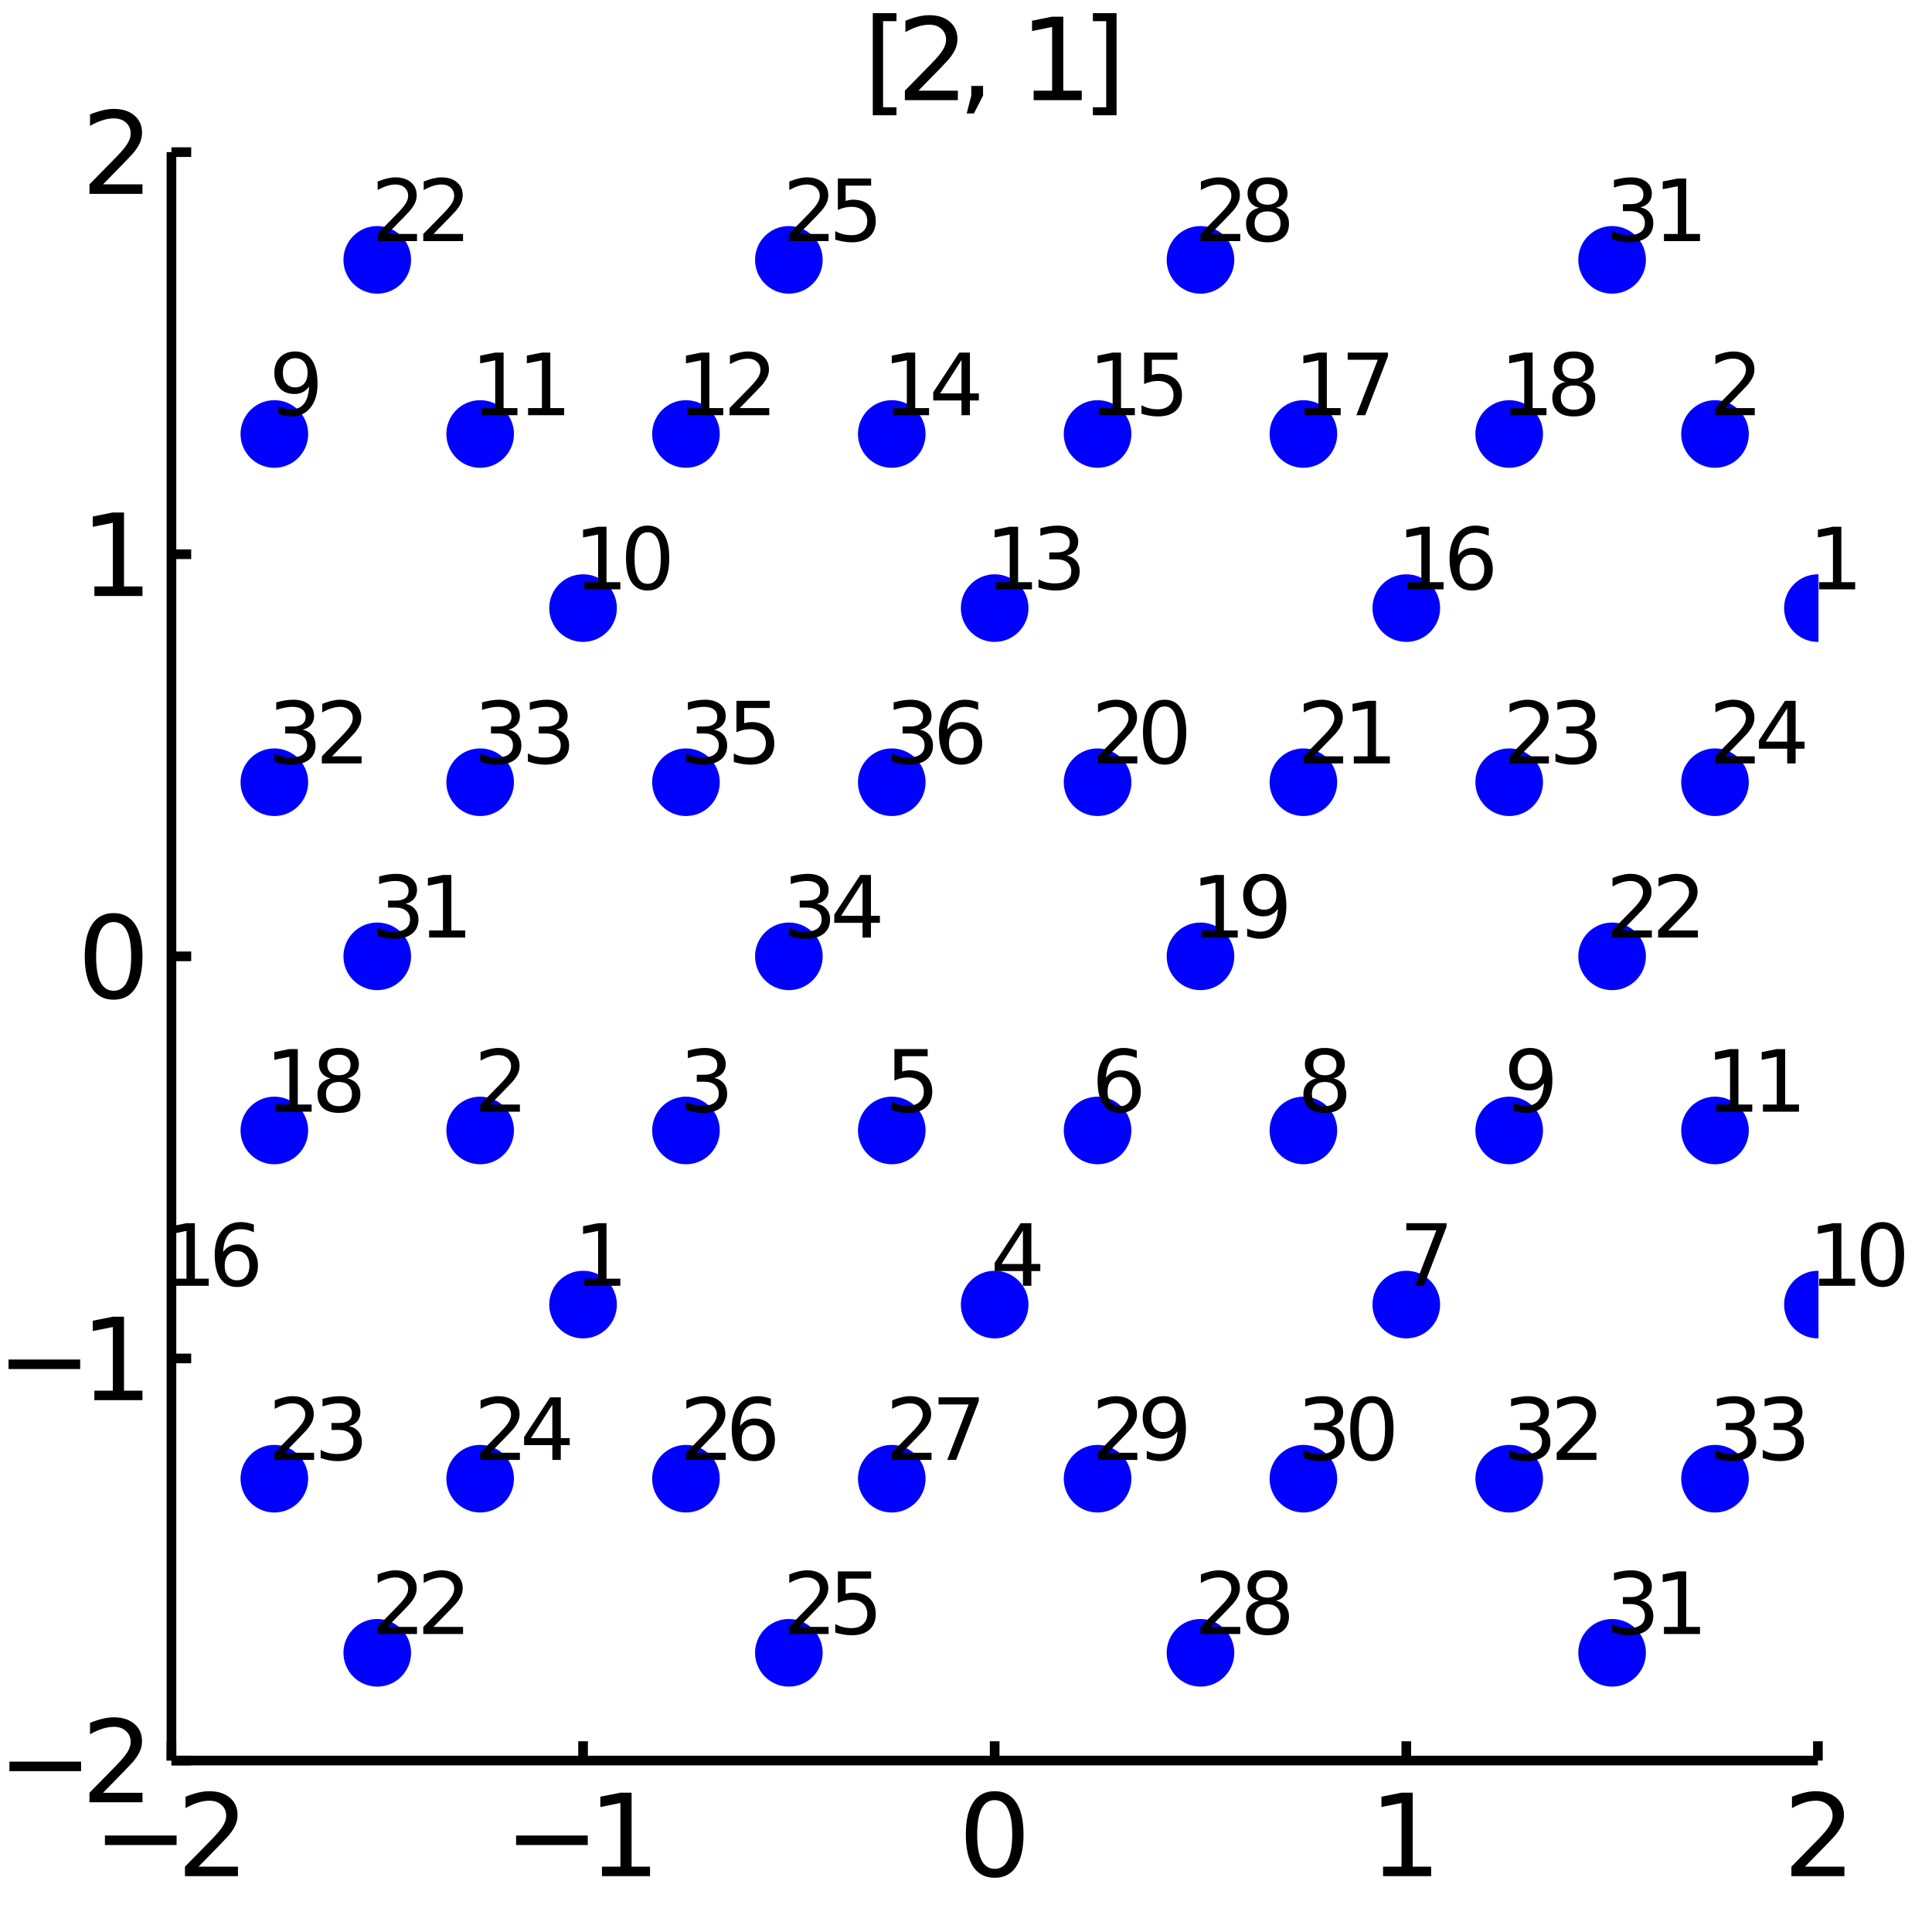 <?xml version="1.0" encoding="utf-8"?>
<svg xmlns="http://www.w3.org/2000/svg" xmlns:xlink="http://www.w3.org/1999/xlink" width="200" height="200" viewBox="0 0 800 800">
<rect x="0" y="0" width="800" height="800" fill="#808080" stroke="none"/>
<defs>
  <clipPath id="clip500">
    <rect x="0" y="0" width="800" height="800"/>
  </clipPath>
</defs>
<path clip-path="url(#clip500)" d="
M0 800 L800 800 L800 0 L0 0  Z
  " fill="#ffffff" fill-rule="evenodd" fill-opacity="1"/>
<defs>
  <clipPath id="clip501">
    <rect x="160" y="80" width="561" height="561"/>
  </clipPath>
</defs>
<path clip-path="url(#clip500)" d="
M70.992 729.008 L752.756 729.008 L752.756 62.992 L70.992 62.992  Z
  " fill="#ffffff" fill-rule="evenodd" fill-opacity="1"/>
<defs>
  <clipPath id="clip502">
    <rect x="70" y="62" width="683" height="667"/>
  </clipPath>
</defs>
<polyline clip-path="url(#clip500)" style="stroke:#000000; stroke-width:4; stroke-opacity:1; fill:none" points="
  70.992,729.008 752.756,729.008 
  "/>
<polyline clip-path="url(#clip500)" style="stroke:#000000; stroke-width:4; stroke-opacity:1; fill:none" points="
  70.992,729.008 70.992,721.016 
  "/>
<polyline clip-path="url(#clip500)" style="stroke:#000000; stroke-width:4; stroke-opacity:1; fill:none" points="
  241.433,729.008 241.433,721.016 
  "/>
<polyline clip-path="url(#clip500)" style="stroke:#000000; stroke-width:4; stroke-opacity:1; fill:none" points="
  411.874,729.008 411.874,721.016 
  "/>
<polyline clip-path="url(#clip500)" style="stroke:#000000; stroke-width:4; stroke-opacity:1; fill:none" points="
  582.315,729.008 582.315,721.016 
  "/>
<polyline clip-path="url(#clip500)" style="stroke:#000000; stroke-width:4; stroke-opacity:1; fill:none" points="
  752.756,729.008 752.756,721.016 
  "/>
<path clip-path="url(#clip500)" d="M 0 0 M43.446 760.051 L73.122 760.051 L73.122 763.986 L43.446 763.986 L43.446 760.051 Z" fill="#000000" fill-rule="evenodd" fill-opacity="1" /><path clip-path="url(#clip500)" d="M 0 0 M82.219 772.945 L98.538 772.945 L98.538 776.88 L76.594 776.88 L76.594 772.945 Q79.256 770.19 83.839 765.56 Q88.446 760.908 89.626 759.565 Q91.872 757.042 92.751 755.306 Q93.654 753.547 93.654 751.857 Q93.654 749.102 91.71 747.366 Q89.788 745.63 86.686 745.63 Q84.487 745.63 82.034 746.394 Q79.603 747.158 76.825 748.709 L76.825 743.987 Q79.65 742.852 82.103 742.274 Q84.557 741.695 86.594 741.695 Q91.964 741.695 95.159 744.38 Q98.353 747.065 98.353 751.556 Q98.353 753.686 97.543 755.607 Q96.756 757.505 94.649 760.098 Q94.071 760.769 90.969 763.986 Q87.867 767.181 82.219 772.945 Z" fill="#000000" fill-rule="evenodd" fill-opacity="1" /><path clip-path="url(#clip500)" d="M 0 0 M213.702 760.051 L243.378 760.051 L243.378 763.986 L213.702 763.986 L213.702 760.051 Z" fill="#000000" fill-rule="evenodd" fill-opacity="1" /><path clip-path="url(#clip500)" d="M 0 0 M249.257 772.945 L256.896 772.945 L256.896 746.579 L248.586 748.246 L248.586 743.987 L256.85 742.32 L261.526 742.32 L261.526 772.945 L269.164 772.945 L269.164 776.88 L249.257 776.88 L249.257 772.945 Z" fill="#000000" fill-rule="evenodd" fill-opacity="1" /><path clip-path="url(#clip500)" d="M 0 0 M411.874 745.399 Q408.263 745.399 406.434 748.963 Q404.629 752.505 404.629 759.635 Q404.629 766.741 406.434 770.306 Q408.263 773.847 411.874 773.847 Q415.508 773.847 417.314 770.306 Q419.142 766.741 419.142 759.635 Q419.142 752.505 417.314 748.963 Q415.508 745.399 411.874 745.399 M411.874 741.695 Q417.684 741.695 420.74 746.301 Q423.818 750.885 423.818 759.635 Q423.818 768.361 420.74 772.968 Q417.684 777.551 411.874 777.551 Q406.064 777.551 402.985 772.968 Q399.93 768.361 399.93 759.635 Q399.93 750.885 402.985 746.301 Q406.064 741.695 411.874 741.695 Z" fill="#000000" fill-rule="evenodd" fill-opacity="1" /><path clip-path="url(#clip500)" d="M 0 0 M572.697 772.945 L580.336 772.945 L580.336 746.579 L572.026 748.246 L572.026 743.987 L580.29 742.32 L584.965 742.32 L584.965 772.945 L592.604 772.945 L592.604 776.88 L572.697 776.88 L572.697 772.945 Z" fill="#000000" fill-rule="evenodd" fill-opacity="1" /><path clip-path="url(#clip500)" d="M 0 0 M747.409 772.945 L763.728 772.945 L763.728 776.88 L741.784 776.88 L741.784 772.945 Q744.446 770.19 749.029 765.56 Q753.636 760.908 754.816 759.565 Q757.061 757.042 757.941 755.306 Q758.844 753.547 758.844 751.857 Q758.844 749.102 756.899 747.366 Q754.978 745.63 751.876 745.63 Q749.677 745.63 747.224 746.394 Q744.793 747.158 742.015 748.709 L742.015 743.987 Q744.839 742.852 747.293 742.274 Q749.747 741.695 751.784 741.695 Q757.154 741.695 760.348 744.38 Q763.543 747.065 763.543 751.556 Q763.543 753.686 762.733 755.607 Q761.946 757.505 759.839 760.098 Q759.261 760.769 756.159 763.986 Q753.057 767.181 747.409 772.945 Z" fill="#000000" fill-rule="evenodd" fill-opacity="1" /><polyline clip-path="url(#clip500)" style="stroke:#000000; stroke-width:4; stroke-opacity:1; fill:none" points="
  70.992,729.008 70.992,62.992 
  "/>
<polyline clip-path="url(#clip500)" style="stroke:#000000; stroke-width:4; stroke-opacity:1; fill:none" points="
  70.992,729.008 79.173,729.008 
  "/>
<polyline clip-path="url(#clip500)" style="stroke:#000000; stroke-width:4; stroke-opacity:1; fill:none" points="
  70.992,562.504 79.173,562.504 
  "/>
<polyline clip-path="url(#clip500)" style="stroke:#000000; stroke-width:4; stroke-opacity:1; fill:none" points="
  70.992,396 79.173,396 
  "/>
<polyline clip-path="url(#clip500)" style="stroke:#000000; stroke-width:4; stroke-opacity:1; fill:none" points="
  70.992,229.496 79.173,229.496 
  "/>
<polyline clip-path="url(#clip500)" style="stroke:#000000; stroke-width:4; stroke-opacity:1; fill:none" points="
  70.992,62.992 79.173,62.992 
  "/>
<path clip-path="url(#clip500)" d="M 0 0 M3.9 729.459 L33.576 729.459 L33.576 733.394 L3.9 733.394 L3.9 729.459 Z" fill="#000000" fill-rule="evenodd" fill-opacity="1" /><path clip-path="url(#clip500)" d="M 0 0 M42.673 742.353 L58.992 742.353 L58.992 746.288 L37.048 746.288 L37.048 742.353 Q39.71 739.598 44.293 734.968 Q48.9 730.316 50.08 728.973 Q52.325 726.45 53.205 724.714 Q54.108 722.955 54.108 721.265 Q54.108 718.51 52.163 716.774 Q50.242 715.038 47.14 715.038 Q44.941 715.038 42.488 715.802 Q40.057 716.566 37.279 718.117 L37.279 713.395 Q40.103 712.26 42.557 711.682 Q45.011 711.103 47.048 711.103 Q52.418 711.103 55.612 713.788 Q58.807 716.473 58.807 720.964 Q58.807 723.094 57.997 725.015 Q57.21 726.913 55.103 729.506 Q54.525 730.177 51.423 733.394 Q48.321 736.589 42.673 742.353 Z" fill="#000000" fill-rule="evenodd" fill-opacity="1" /><path clip-path="url(#clip500)" d="M 0 0 M3.529 562.955 L33.205 562.955 L33.205 566.89 L3.529 566.89 L3.529 562.955 Z" fill="#000000" fill-rule="evenodd" fill-opacity="1" /><path clip-path="url(#clip500)" d="M 0 0 M39.085 575.849 L46.724 575.849 L46.724 549.483 L38.413 551.15 L38.413 546.891 L46.677 545.224 L51.353 545.224 L51.353 575.849 L58.992 575.849 L58.992 579.784 L39.085 579.784 L39.085 575.849 Z" fill="#000000" fill-rule="evenodd" fill-opacity="1" /><path clip-path="url(#clip500)" d="M 0 0 M47.048 381.799 Q43.437 381.799 41.608 385.363 Q39.802 388.905 39.802 396.035 Q39.802 403.141 41.608 406.706 Q43.437 410.248 47.048 410.248 Q50.682 410.248 52.487 406.706 Q54.316 403.141 54.316 396.035 Q54.316 388.905 52.487 385.363 Q50.682 381.799 47.048 381.799 M47.048 378.095 Q52.858 378.095 55.913 382.701 Q58.992 387.285 58.992 396.035 Q58.992 404.762 55.913 409.368 Q52.858 413.951 47.048 413.951 Q41.238 413.951 38.159 409.368 Q35.103 404.762 35.103 396.035 Q35.103 387.285 38.159 382.701 Q41.238 378.095 47.048 378.095 Z" fill="#000000" fill-rule="evenodd" fill-opacity="1" /><path clip-path="url(#clip500)" d="M 0 0 M39.085 242.841 L46.724 242.841 L46.724 216.475 L38.413 218.142 L38.413 213.883 L46.677 212.216 L51.353 212.216 L51.353 242.841 L58.992 242.841 L58.992 246.776 L39.085 246.776 L39.085 242.841 Z" fill="#000000" fill-rule="evenodd" fill-opacity="1" /><path clip-path="url(#clip500)" d="M 0 0 M42.673 76.337 L58.992 76.337 L58.992 80.272 L37.048 80.272 L37.048 76.337 Q39.71 73.582 44.293 68.953 Q48.9 64.3 50.08 62.957 Q52.325 60.434 53.205 58.698 Q54.108 56.939 54.108 55.249 Q54.108 52.495 52.163 50.758 Q50.242 49.022 47.14 49.022 Q44.941 49.022 42.488 49.786 Q40.057 50.55 37.279 52.101 L37.279 47.379 Q40.103 46.245 42.557 45.666 Q45.011 45.087 47.048 45.087 Q52.418 45.087 55.612 47.772 Q58.807 50.458 58.807 54.948 Q58.807 57.078 57.997 58.999 Q57.21 60.897 55.103 63.49 Q54.525 64.161 51.423 67.379 Q48.321 70.573 42.673 76.337 Z" fill="#000000" fill-rule="evenodd" fill-opacity="1" /><path clip-path="url(#clip500)" d="M 0 0 M361.4 5.454 L371.215 5.454 L371.215 8.764 L365.659 8.764 L365.659 44.412 L371.215 44.412 L371.215 47.722 L361.4 47.722 L361.4 5.454 Z" fill="#000000" fill-rule="evenodd" fill-opacity="1" /><path clip-path="url(#clip500)" d="M 0 0 M380.312 37.537 L396.631 37.537 L396.631 41.472 L374.687 41.472 L374.687 37.537 Q377.349 34.782 381.932 30.153 Q386.539 25.5 387.719 24.157 Q389.964 21.634 390.844 19.898 Q391.747 18.139 391.747 16.449 Q391.747 13.694 389.802 11.958 Q387.881 10.222 384.779 10.222 Q382.58 10.222 380.127 10.986 Q377.696 11.75 374.918 13.301 L374.918 8.579 Q377.742 7.444 380.196 6.866 Q382.65 6.287 384.687 6.287 Q390.057 6.287 393.251 8.972 Q396.446 11.657 396.446 16.148 Q396.446 18.278 395.636 20.199 Q394.849 22.097 392.742 24.69 Q392.163 25.361 389.062 28.579 Q385.96 31.773 380.312 37.537 Z" fill="#000000" fill-rule="evenodd" fill-opacity="1" /><path clip-path="url(#clip500)" d="M 0 0 M402.187 35.592 L407.071 35.592 L407.071 39.574 L403.275 46.981 L400.288 46.981 L402.187 39.574 L402.187 35.592 Z" fill="#000000" fill-rule="evenodd" fill-opacity="1" /><path clip-path="url(#clip500)" d="M 0 0 M428.02 37.537 L435.659 37.537 L435.659 11.171 L427.348 12.838 L427.348 8.579 L435.612 6.912 L440.288 6.912 L440.288 37.537 L447.927 37.537 L447.927 41.472 L428.02 41.472 L428.02 37.537 Z" fill="#000000" fill-rule="evenodd" fill-opacity="1" /><path clip-path="url(#clip500)" d="M 0 0 M462.348 5.454 L462.348 47.722 L452.534 47.722 L452.534 44.412 L458.066 44.412 L458.066 8.764 L452.534 8.764 L452.534 5.454 L462.348 5.454 Z" fill="#000000" fill-rule="evenodd" fill-opacity="1" /><circle clip-path="url(#clip502)" cx="411.874" cy="540.197" r="14" fill="#0000ff" fill-rule="evenodd" fill-opacity="1" stroke="none"/>
<circle clip-path="url(#clip502)" cx="369.264" cy="468.098" r="14" fill="#0000ff" fill-rule="evenodd" fill-opacity="1" stroke="none"/>
<circle clip-path="url(#clip502)" cx="454.484" cy="468.098" r="14" fill="#0000ff" fill-rule="evenodd" fill-opacity="1" stroke="none"/>
<circle clip-path="url(#clip502)" cx="582.315" cy="540.197" r="14" fill="#0000ff" fill-rule="evenodd" fill-opacity="1" stroke="none"/>
<circle clip-path="url(#clip502)" cx="539.705" cy="468.098" r="14" fill="#0000ff" fill-rule="evenodd" fill-opacity="1" stroke="none"/>
<circle clip-path="url(#clip502)" cx="624.925" cy="468.098" r="14" fill="#0000ff" fill-rule="evenodd" fill-opacity="1" stroke="none"/>
<circle clip-path="url(#clip502)" cx="156.213" cy="684.393" r="14" fill="#0000ff" fill-rule="evenodd" fill-opacity="1" stroke="none"/>
<circle clip-path="url(#clip502)" cx="113.602" cy="612.295" r="14" fill="#0000ff" fill-rule="evenodd" fill-opacity="1" stroke="none"/>
<circle clip-path="url(#clip502)" cx="198.823" cy="612.295" r="14" fill="#0000ff" fill-rule="evenodd" fill-opacity="1" stroke="none"/>
<circle clip-path="url(#clip502)" cx="326.654" cy="684.393" r="14" fill="#0000ff" fill-rule="evenodd" fill-opacity="1" stroke="none"/>
<circle clip-path="url(#clip502)" cx="284.043" cy="612.295" r="14" fill="#0000ff" fill-rule="evenodd" fill-opacity="1" stroke="none"/>
<circle clip-path="url(#clip502)" cx="369.264" cy="612.295" r="14" fill="#0000ff" fill-rule="evenodd" fill-opacity="1" stroke="none"/>
<circle clip-path="url(#clip502)" cx="497.094" cy="684.393" r="14" fill="#0000ff" fill-rule="evenodd" fill-opacity="1" stroke="none"/>
<circle clip-path="url(#clip502)" cx="454.484" cy="612.295" r="14" fill="#0000ff" fill-rule="evenodd" fill-opacity="1" stroke="none"/>
<circle clip-path="url(#clip502)" cx="539.705" cy="612.295" r="14" fill="#0000ff" fill-rule="evenodd" fill-opacity="1" stroke="none"/>
<circle clip-path="url(#clip502)" cx="667.535" cy="684.393" r="14" fill="#0000ff" fill-rule="evenodd" fill-opacity="1" stroke="none"/>
<circle clip-path="url(#clip502)" cx="624.925" cy="612.295" r="14" fill="#0000ff" fill-rule="evenodd" fill-opacity="1" stroke="none"/>
<circle clip-path="url(#clip502)" cx="710.146" cy="612.295" r="14" fill="#0000ff" fill-rule="evenodd" fill-opacity="1" stroke="none"/>
<path clip-path="url(#clip500)" d="M 0 0 M423.575 509.556 L414.721 523.393 L423.575 523.393 L423.575 509.556 M422.655 506.501 L427.065 506.501 L427.065 523.393 L430.763 523.393 L430.763 526.31 L427.065 526.31 L427.065 532.421 L423.575 532.421 L423.575 526.31 L411.874 526.31 L411.874 522.924 L422.655 506.501 Z" fill="#000000" fill-rule="evenodd" fill-opacity="1" /><path clip-path="url(#clip500)" d="M 0 0 M370.358 434.402 L384.125 434.402 L384.125 437.354 L373.569 437.354 L373.569 443.708 Q374.333 443.447 375.097 443.326 Q375.861 443.187 376.625 443.187 Q380.965 443.187 383.5 445.565 Q386.035 447.944 386.035 452.006 Q386.035 456.19 383.43 458.517 Q380.826 460.826 376.087 460.826 Q374.455 460.826 372.753 460.548 Q371.069 460.27 369.264 459.715 L369.264 456.19 Q370.826 457.041 372.493 457.458 Q374.16 457.874 376.017 457.874 Q379.021 457.874 380.774 456.295 Q382.528 454.715 382.528 452.006 Q382.528 449.298 380.774 447.718 Q379.021 446.138 376.017 446.138 Q374.611 446.138 373.205 446.451 Q371.816 446.763 370.358 447.423 L370.358 434.402 Z" fill="#000000" fill-rule="evenodd" fill-opacity="1" /><path clip-path="url(#clip500)" d="M 0 0 M463.738 445.965 Q461.377 445.965 459.988 447.579 Q458.616 449.194 458.616 452.006 Q458.616 454.802 459.988 456.433 Q461.377 458.048 463.738 458.048 Q466.099 458.048 467.47 456.433 Q468.859 454.802 468.859 452.006 Q468.859 449.194 467.47 447.579 Q466.099 445.965 463.738 445.965 M470.699 434.975 L470.699 438.17 Q469.38 437.545 468.026 437.215 Q466.689 436.885 465.37 436.885 Q461.897 436.885 460.057 439.229 Q458.234 441.572 457.974 446.312 Q458.998 444.802 460.543 444.003 Q462.088 443.187 463.946 443.187 Q467.852 443.187 470.109 445.565 Q472.383 447.927 472.383 452.006 Q472.383 455.999 470.022 458.413 Q467.661 460.826 463.738 460.826 Q459.241 460.826 456.863 457.388 Q454.484 453.933 454.484 447.388 Q454.484 441.243 457.401 437.597 Q460.318 433.934 465.231 433.934 Q466.55 433.934 467.887 434.194 Q469.241 434.454 470.699 434.975 Z" fill="#000000" fill-rule="evenodd" fill-opacity="1" /><path clip-path="url(#clip500)" d="M 0 0 M582.315 506.501 L598.982 506.501 L598.982 507.994 L589.572 532.421 L585.909 532.421 L594.763 509.452 L582.315 509.452 L582.315 506.501 Z" fill="#000000" fill-rule="evenodd" fill-opacity="1" /><path clip-path="url(#clip500)" d="M 0 0 M548.594 448.013 Q546.094 448.013 544.653 449.35 Q543.229 450.687 543.229 453.031 Q543.229 455.374 544.653 456.711 Q546.094 458.048 548.594 458.048 Q551.094 458.048 552.535 456.711 Q553.975 455.357 553.975 453.031 Q553.975 450.687 552.535 449.35 Q551.111 448.013 548.594 448.013 M545.087 446.52 Q542.83 445.965 541.562 444.42 Q540.312 442.874 540.312 440.652 Q540.312 437.545 542.517 435.739 Q544.739 433.934 548.594 433.934 Q552.465 433.934 554.67 435.739 Q556.875 437.545 556.875 440.652 Q556.875 442.874 555.607 444.42 Q554.357 445.965 552.118 446.52 Q554.653 447.111 556.059 448.829 Q557.482 450.548 557.482 453.031 Q557.482 456.798 555.173 458.812 Q552.882 460.826 548.594 460.826 Q544.305 460.826 541.996 458.812 Q539.705 456.798 539.705 453.031 Q539.705 450.548 541.128 448.829 Q542.552 447.111 545.087 446.52 M543.802 440.982 Q543.802 442.996 545.052 444.124 Q546.319 445.253 548.594 445.253 Q550.85 445.253 552.118 444.124 Q553.403 442.996 553.403 440.982 Q553.403 438.968 552.118 437.84 Q550.85 436.711 548.594 436.711 Q546.319 436.711 545.052 437.84 Q543.802 438.968 543.802 440.982 Z" fill="#000000" fill-rule="evenodd" fill-opacity="1" /><path clip-path="url(#clip500)" d="M 0 0 M626.592 459.784 L626.592 456.59 Q627.911 457.215 629.265 457.545 Q630.62 457.874 631.922 457.874 Q635.394 457.874 637.217 455.548 Q639.057 453.204 639.317 448.447 Q638.311 449.94 636.765 450.739 Q635.22 451.538 633.345 451.538 Q629.456 451.538 627.182 449.194 Q624.925 446.833 624.925 442.753 Q624.925 438.76 627.286 436.347 Q629.647 433.934 633.571 433.934 Q638.067 433.934 640.429 437.388 Q642.807 440.826 642.807 447.388 Q642.807 453.517 639.89 457.18 Q636.991 460.826 632.078 460.826 Q630.758 460.826 629.404 460.565 Q628.05 460.305 626.592 459.784 M633.571 448.795 Q635.932 448.795 637.304 447.18 Q638.692 445.565 638.692 442.753 Q638.692 439.958 637.304 438.343 Q635.932 436.711 633.571 436.711 Q631.21 436.711 629.821 438.343 Q628.449 439.958 628.449 442.753 Q628.449 445.565 629.821 447.18 Q631.21 448.795 633.571 448.795 Z" fill="#000000" fill-rule="evenodd" fill-opacity="1" /><path clip-path="url(#clip500)" d="M 0 0 M160.431 673.666 L172.671 673.666 L172.671 676.617 L156.213 676.617 L156.213 673.666 Q158.209 671.6 161.647 668.128 Q165.101 664.638 165.987 663.631 Q167.671 661.739 168.331 660.437 Q169.008 659.117 169.008 657.85 Q169.008 655.784 167.549 654.482 Q166.108 653.18 163.782 653.18 Q162.133 653.18 160.292 653.753 Q158.47 654.326 156.386 655.489 L156.386 651.947 Q158.504 651.097 160.345 650.663 Q162.185 650.229 163.713 650.229 Q167.74 650.229 170.136 652.242 Q172.532 654.256 172.532 657.624 Q172.532 659.222 171.924 660.663 Q171.334 662.086 169.754 664.031 Q169.32 664.534 166.994 666.947 Q164.667 669.343 160.431 673.666 Z" fill="#000000" fill-rule="evenodd" fill-opacity="1" /><path clip-path="url(#clip500)" d="M 0 0 M179.494 673.666 L191.733 673.666 L191.733 676.617 L175.275 676.617 L175.275 673.666 Q177.272 671.6 180.709 668.128 Q184.164 664.638 185.049 663.631 Q186.733 661.739 187.393 660.437 Q188.07 659.117 188.07 657.85 Q188.07 655.784 186.612 654.482 Q185.171 653.18 182.844 653.18 Q181.195 653.18 179.355 653.753 Q177.532 654.326 175.449 655.489 L175.449 651.947 Q177.567 651.097 179.407 650.663 Q181.247 650.229 182.775 650.229 Q186.803 650.229 189.199 652.242 Q191.594 654.256 191.594 657.624 Q191.594 659.222 190.987 660.663 Q190.396 662.086 188.817 664.031 Q188.383 664.534 186.056 666.947 Q183.73 669.343 179.494 673.666 Z" fill="#000000" fill-rule="evenodd" fill-opacity="1" /><path clip-path="url(#clip500)" d="M 0 0 M117.821 601.568 L130.061 601.568 L130.061 604.519 L113.602 604.519 L113.602 601.568 Q115.599 599.502 119.036 596.029 Q122.491 592.54 123.377 591.533 Q125.061 589.641 125.72 588.338 Q126.397 587.019 126.397 585.752 Q126.397 583.686 124.939 582.384 Q123.498 581.082 121.172 581.082 Q119.522 581.082 117.682 581.654 Q115.859 582.227 113.776 583.391 L113.776 579.849 Q115.894 578.998 117.734 578.564 Q119.575 578.13 121.102 578.13 Q125.13 578.13 127.526 580.144 Q129.922 582.158 129.922 585.526 Q129.922 587.123 129.314 588.564 Q128.724 589.988 127.144 591.932 Q126.71 592.436 124.384 594.849 Q122.057 597.245 117.821 601.568 Z" fill="#000000" fill-rule="evenodd" fill-opacity="1" /><path clip-path="url(#clip500)" d="M 0 0 M144.488 590.543 Q147.005 591.082 148.411 592.783 Q149.835 594.484 149.835 596.984 Q149.835 600.821 147.196 602.922 Q144.557 605.022 139.696 605.022 Q138.064 605.022 136.328 604.693 Q134.609 604.38 132.769 603.738 L132.769 600.352 Q134.227 601.203 135.963 601.637 Q137.699 602.071 139.592 602.071 Q142.89 602.071 144.609 600.769 Q146.345 599.467 146.345 596.984 Q146.345 594.693 144.731 593.408 Q143.133 592.106 140.269 592.106 L137.248 592.106 L137.248 589.224 L140.408 589.224 Q142.995 589.224 144.366 588.2 Q145.738 587.158 145.738 585.214 Q145.738 583.217 144.314 582.158 Q142.908 581.082 140.269 581.082 Q138.828 581.082 137.179 581.394 Q135.529 581.707 133.55 582.366 L133.55 579.241 Q135.547 578.686 137.283 578.408 Q139.036 578.13 140.581 578.13 Q144.574 578.13 146.901 579.953 Q149.227 581.759 149.227 584.849 Q149.227 587.002 147.995 588.495 Q146.762 589.97 144.488 590.543 Z" fill="#000000" fill-rule="evenodd" fill-opacity="1" /><path clip-path="url(#clip500)" d="M 0 0 M203.042 601.568 L215.281 601.568 L215.281 604.519 L198.823 604.519 L198.823 601.568 Q200.819 599.502 204.257 596.029 Q207.712 592.54 208.597 591.533 Q210.281 589.641 210.941 588.338 Q211.618 587.019 211.618 585.752 Q211.618 583.686 210.16 582.384 Q208.719 581.082 206.392 581.082 Q204.743 581.082 202.903 581.654 Q201.08 582.227 198.996 583.391 L198.996 579.849 Q201.114 578.998 202.955 578.564 Q204.795 578.13 206.323 578.13 Q210.351 578.13 212.746 580.144 Q215.142 582.158 215.142 585.526 Q215.142 587.123 214.535 588.564 Q213.944 589.988 212.364 591.932 Q211.93 592.436 209.604 594.849 Q207.278 597.245 203.042 601.568 Z" fill="#000000" fill-rule="evenodd" fill-opacity="1" /><path clip-path="url(#clip500)" d="M 0 0 M228.719 581.654 L219.864 595.491 L228.719 595.491 L228.719 581.654 M227.798 578.599 L232.208 578.599 L232.208 595.491 L235.906 595.491 L235.906 598.408 L232.208 598.408 L232.208 604.519 L228.719 604.519 L228.719 598.408 L217.017 598.408 L217.017 595.022 L227.798 578.599 Z" fill="#000000" fill-rule="evenodd" fill-opacity="1" /><path clip-path="url(#clip500)" d="M 0 0 M330.872 673.666 L343.112 673.666 L343.112 676.617 L326.654 676.617 L326.654 673.666 Q328.65 671.6 332.088 668.128 Q335.542 664.638 336.428 663.631 Q338.112 661.739 338.772 660.437 Q339.449 659.117 339.449 657.85 Q339.449 655.784 337.99 654.482 Q336.549 653.18 334.223 653.18 Q332.574 653.18 330.733 653.753 Q328.91 654.326 326.827 655.489 L326.827 651.947 Q328.945 651.097 330.785 650.663 Q332.626 650.229 334.154 650.229 Q338.181 650.229 340.577 652.242 Q342.973 654.256 342.973 657.624 Q342.973 659.222 342.365 660.663 Q341.775 662.086 340.195 664.031 Q339.761 664.534 337.435 666.947 Q335.108 669.343 330.872 673.666 Z" fill="#000000" fill-rule="evenodd" fill-opacity="1" /><path clip-path="url(#clip500)" d="M 0 0 M346.949 650.697 L360.716 650.697 L360.716 653.649 L350.16 653.649 L350.16 660.003 Q350.924 659.742 351.688 659.621 Q352.452 659.482 353.216 659.482 Q357.556 659.482 360.091 661.86 Q362.626 664.239 362.626 668.301 Q362.626 672.485 360.021 674.812 Q357.417 677.121 352.678 677.121 Q351.046 677.121 349.344 676.843 Q347.66 676.565 345.855 676.01 L345.855 672.485 Q347.417 673.336 349.084 673.753 Q350.751 674.169 352.608 674.169 Q355.612 674.169 357.365 672.59 Q359.119 671.01 359.119 668.301 Q359.119 665.593 357.365 664.013 Q355.612 662.433 352.608 662.433 Q351.202 662.433 349.796 662.746 Q348.407 663.058 346.949 663.718 L346.949 650.697 Z" fill="#000000" fill-rule="evenodd" fill-opacity="1" /><path clip-path="url(#clip500)" d="M 0 0 M288.262 601.568 L300.502 601.568 L300.502 604.519 L284.043 604.519 L284.043 601.568 Q286.04 599.502 289.477 596.029 Q292.932 592.54 293.818 591.533 Q295.502 589.641 296.161 588.338 Q296.838 587.019 296.838 585.752 Q296.838 583.686 295.38 582.384 Q293.939 581.082 291.613 581.082 Q289.963 581.082 288.123 581.654 Q286.3 582.227 284.217 583.391 L284.217 579.849 Q286.335 578.998 288.175 578.564 Q290.015 578.13 291.543 578.13 Q295.571 578.13 297.967 580.144 Q300.363 582.158 300.363 585.526 Q300.363 587.123 299.755 588.564 Q299.165 589.988 297.585 591.932 Q297.151 592.436 294.824 594.849 Q292.498 597.245 288.262 601.568 Z" fill="#000000" fill-rule="evenodd" fill-opacity="1" /><path clip-path="url(#clip500)" d="M 0 0 M312.238 590.161 Q309.877 590.161 308.488 591.776 Q307.116 593.391 307.116 596.203 Q307.116 598.998 308.488 600.63 Q309.877 602.245 312.238 602.245 Q314.599 602.245 315.97 600.63 Q317.359 598.998 317.359 596.203 Q317.359 593.391 315.97 591.776 Q314.599 590.161 312.238 590.161 M319.199 579.172 L319.199 582.366 Q317.88 581.741 316.526 581.411 Q315.189 581.082 313.87 581.082 Q310.397 581.082 308.557 583.425 Q306.734 585.769 306.474 590.509 Q307.498 588.998 309.043 588.2 Q310.588 587.384 312.446 587.384 Q316.352 587.384 318.609 589.762 Q320.883 592.123 320.883 596.203 Q320.883 600.196 318.522 602.609 Q316.161 605.022 312.238 605.022 Q307.741 605.022 305.363 601.585 Q302.984 598.13 302.984 591.585 Q302.984 585.439 305.901 581.793 Q308.817 578.13 313.731 578.13 Q315.05 578.13 316.387 578.391 Q317.741 578.651 319.199 579.172 Z" fill="#000000" fill-rule="evenodd" fill-opacity="1" /><path clip-path="url(#clip500)" d="M 0 0 M373.483 601.568 L385.722 601.568 L385.722 604.519 L369.264 604.519 L369.264 601.568 Q371.26 599.502 374.698 596.029 Q378.153 592.54 379.038 591.533 Q380.722 589.641 381.382 588.338 Q382.059 587.019 382.059 585.752 Q382.059 583.686 380.601 582.384 Q379.16 581.082 376.833 581.082 Q375.184 581.082 373.344 581.654 Q371.521 582.227 369.437 583.391 L369.437 579.849 Q371.555 578.998 373.396 578.564 Q375.236 578.13 376.764 578.13 Q380.791 578.13 383.187 580.144 Q385.583 582.158 385.583 585.526 Q385.583 587.123 384.976 588.564 Q384.385 589.988 382.805 591.932 Q382.371 592.436 380.045 594.849 Q377.719 597.245 373.483 601.568 Z" fill="#000000" fill-rule="evenodd" fill-opacity="1" /><path clip-path="url(#clip500)" d="M 0 0 M388.639 578.599 L405.305 578.599 L405.305 580.092 L395.896 604.519 L392.232 604.519 L401.087 581.55 L388.639 581.55 L388.639 578.599 Z" fill="#000000" fill-rule="evenodd" fill-opacity="1" /><path clip-path="url(#clip500)" d="M 0 0 M501.313 673.666 L513.553 673.666 L513.553 676.617 L497.094 676.617 L497.094 673.666 Q499.091 671.6 502.528 668.128 Q505.983 664.638 506.869 663.631 Q508.553 661.739 509.212 660.437 Q509.89 659.117 509.89 657.85 Q509.89 655.784 508.431 654.482 Q506.99 653.18 504.664 653.18 Q503.015 653.18 501.174 653.753 Q499.351 654.326 497.268 655.489 L497.268 651.947 Q499.386 651.097 501.226 650.663 Q503.067 650.229 504.594 650.229 Q508.622 650.229 511.018 652.242 Q513.414 654.256 513.414 657.624 Q513.414 659.222 512.806 660.663 Q512.216 662.086 510.636 664.031 Q510.202 664.534 507.876 666.947 Q505.549 669.343 501.313 673.666 Z" fill="#000000" fill-rule="evenodd" fill-opacity="1" /><path clip-path="url(#clip500)" d="M 0 0 M524.855 664.308 Q522.355 664.308 520.914 665.645 Q519.49 666.982 519.49 669.326 Q519.49 671.669 520.914 673.006 Q522.355 674.343 524.855 674.343 Q527.355 674.343 528.796 673.006 Q530.237 671.652 530.237 669.326 Q530.237 666.982 528.796 665.645 Q527.372 664.308 524.855 664.308 M521.348 662.815 Q519.091 662.26 517.824 660.715 Q516.574 659.169 516.574 656.947 Q516.574 653.84 518.778 652.034 Q521.001 650.229 524.855 650.229 Q528.726 650.229 530.931 652.034 Q533.136 653.84 533.136 656.947 Q533.136 659.169 531.869 660.715 Q530.619 662.26 528.379 662.815 Q530.914 663.406 532.32 665.124 Q533.744 666.843 533.744 669.326 Q533.744 673.093 531.435 675.107 Q529.143 677.121 524.855 677.121 Q520.567 677.121 518.258 675.107 Q515.966 673.093 515.966 669.326 Q515.966 666.843 517.39 665.124 Q518.813 663.406 521.348 662.815 M520.063 657.277 Q520.063 659.291 521.313 660.419 Q522.58 661.548 524.855 661.548 Q527.112 661.548 528.379 660.419 Q529.664 659.291 529.664 657.277 Q529.664 655.263 528.379 654.135 Q527.112 653.006 524.855 653.006 Q522.58 653.006 521.313 654.135 Q520.063 655.263 520.063 657.277 Z" fill="#000000" fill-rule="evenodd" fill-opacity="1" /><path clip-path="url(#clip500)" d="M 0 0 M458.703 601.568 L470.942 601.568 L470.942 604.519 L454.484 604.519 L454.484 601.568 Q456.481 599.502 459.918 596.029 Q463.373 592.54 464.259 591.533 Q465.943 589.641 466.602 588.338 Q467.279 587.019 467.279 585.752 Q467.279 583.686 465.821 582.384 Q464.38 581.082 462.054 581.082 Q460.404 581.082 458.564 581.654 Q456.741 582.227 454.658 583.391 L454.658 579.849 Q456.776 578.998 458.616 578.564 Q460.456 578.13 461.984 578.13 Q466.012 578.13 468.408 580.144 Q470.804 582.158 470.804 585.526 Q470.804 587.123 470.196 588.564 Q469.606 589.988 468.026 591.932 Q467.592 592.436 465.265 594.849 Q462.939 597.245 458.703 601.568 Z" fill="#000000" fill-rule="evenodd" fill-opacity="1" /><path clip-path="url(#clip500)" d="M 0 0 M474.849 603.981 L474.849 600.786 Q476.168 601.411 477.522 601.741 Q478.876 602.071 480.179 602.071 Q483.651 602.071 485.474 599.745 Q487.314 597.401 487.574 592.644 Q486.567 594.137 485.022 594.936 Q483.477 595.734 481.602 595.734 Q477.713 595.734 475.439 593.391 Q473.182 591.029 473.182 586.95 Q473.182 582.957 475.543 580.543 Q477.904 578.13 481.828 578.13 Q486.324 578.13 488.685 581.585 Q491.064 585.023 491.064 591.585 Q491.064 597.713 488.147 601.377 Q485.248 605.022 480.335 605.022 Q479.015 605.022 477.661 604.762 Q476.307 604.502 474.849 603.981 M481.828 592.991 Q484.189 592.991 485.56 591.377 Q486.949 589.762 486.949 586.95 Q486.949 584.154 485.56 582.54 Q484.189 580.908 481.828 580.908 Q479.467 580.908 478.078 582.54 Q476.706 584.154 476.706 586.95 Q476.706 589.762 478.078 591.377 Q479.467 592.991 481.828 592.991 Z" fill="#000000" fill-rule="evenodd" fill-opacity="1" /><path clip-path="url(#clip500)" d="M 0 0 M551.423 590.543 Q553.941 591.082 555.347 592.783 Q556.771 594.484 556.771 596.984 Q556.771 600.821 554.132 602.922 Q551.493 605.022 546.632 605.022 Q545 605.022 543.264 604.693 Q541.545 604.38 539.705 603.738 L539.705 600.352 Q541.163 601.203 542.899 601.637 Q544.635 602.071 546.528 602.071 Q549.826 602.071 551.545 600.769 Q553.281 599.467 553.281 596.984 Q553.281 594.693 551.666 593.408 Q550.069 592.106 547.205 592.106 L544.184 592.106 L544.184 589.224 L547.344 589.224 Q549.93 589.224 551.302 588.2 Q552.673 587.158 552.673 585.214 Q552.673 583.217 551.25 582.158 Q549.844 581.082 547.205 581.082 Q545.764 581.082 544.114 581.394 Q542.465 581.707 540.486 582.366 L540.486 579.241 Q542.482 578.686 544.219 578.408 Q545.972 578.13 547.517 578.13 Q551.51 578.13 553.837 579.953 Q556.163 581.759 556.163 584.849 Q556.163 587.002 554.93 588.495 Q553.698 589.97 551.423 590.543 Z" fill="#000000" fill-rule="evenodd" fill-opacity="1" /><path clip-path="url(#clip500)" d="M 0 0 M568.073 580.908 Q565.364 580.908 563.993 583.582 Q562.639 586.238 562.639 591.585 Q562.639 596.915 563.993 599.588 Q565.364 602.245 568.073 602.245 Q570.798 602.245 572.152 599.588 Q573.524 596.915 573.524 591.585 Q573.524 586.238 572.152 583.582 Q570.798 580.908 568.073 580.908 M568.073 578.13 Q572.43 578.13 574.722 581.585 Q577.031 585.023 577.031 591.585 Q577.031 598.13 574.722 601.585 Q572.43 605.022 568.073 605.022 Q563.715 605.022 561.406 601.585 Q559.114 598.13 559.114 591.585 Q559.114 585.023 561.406 581.585 Q563.715 578.13 568.073 578.13 Z" fill="#000000" fill-rule="evenodd" fill-opacity="1" /><path clip-path="url(#clip500)" d="M 0 0 M679.254 662.642 Q681.771 663.18 683.178 664.881 Q684.601 666.583 684.601 669.083 Q684.601 672.919 681.962 675.02 Q679.324 677.121 674.462 677.121 Q672.831 677.121 671.094 676.791 Q669.376 676.478 667.535 675.836 L667.535 672.451 Q668.994 673.301 670.73 673.735 Q672.466 674.169 674.358 674.169 Q677.657 674.169 679.376 672.867 Q681.112 671.565 681.112 669.083 Q681.112 666.791 679.497 665.506 Q677.9 664.204 675.035 664.204 L672.015 664.204 L672.015 661.322 L675.174 661.322 Q677.761 661.322 679.133 660.298 Q680.504 659.256 680.504 657.312 Q680.504 655.315 679.081 654.256 Q677.674 653.18 675.035 653.18 Q673.594 653.18 671.945 653.492 Q670.296 653.805 668.317 654.465 L668.317 651.34 Q670.313 650.784 672.049 650.506 Q673.803 650.229 675.348 650.229 Q679.341 650.229 681.667 652.051 Q683.994 653.857 683.994 656.947 Q683.994 659.1 682.761 660.593 Q681.528 662.069 679.254 662.642 Z" fill="#000000" fill-rule="evenodd" fill-opacity="1" /><path clip-path="url(#clip500)" d="M 0 0 M689.011 673.666 L694.74 673.666 L694.74 653.892 L688.508 655.142 L688.508 651.947 L694.705 650.697 L698.212 650.697 L698.212 673.666 L703.941 673.666 L703.941 676.617 L689.011 676.617 L689.011 673.666 Z" fill="#000000" fill-rule="evenodd" fill-opacity="1" /><path clip-path="url(#clip500)" d="M 0 0 M636.644 590.543 Q639.161 591.082 640.567 592.783 Q641.991 594.484 641.991 596.984 Q641.991 600.821 639.352 602.922 Q636.713 605.022 631.852 605.022 Q630.22 605.022 628.484 604.693 Q626.765 604.38 624.925 603.738 L624.925 600.352 Q626.384 601.203 628.12 601.637 Q629.856 602.071 631.748 602.071 Q635.047 602.071 636.765 600.769 Q638.502 599.467 638.502 596.984 Q638.502 594.693 636.887 593.408 Q635.29 592.106 632.425 592.106 L629.404 592.106 L629.404 589.224 L632.564 589.224 Q635.151 589.224 636.522 588.2 Q637.894 587.158 637.894 585.214 Q637.894 583.217 636.47 582.158 Q635.064 581.082 632.425 581.082 Q630.984 581.082 629.335 581.394 Q627.686 581.707 625.706 582.366 L625.706 579.241 Q627.703 578.686 629.439 578.408 Q631.193 578.13 632.738 578.13 Q636.731 578.13 639.057 579.953 Q641.383 581.759 641.383 584.849 Q641.383 587.002 640.151 588.495 Q638.918 589.97 636.644 590.543 Z" fill="#000000" fill-rule="evenodd" fill-opacity="1" /><path clip-path="url(#clip500)" d="M 0 0 M648.814 601.568 L661.053 601.568 L661.053 604.519 L644.595 604.519 L644.595 601.568 Q646.592 599.502 650.029 596.029 Q653.484 592.54 654.369 591.533 Q656.054 589.641 656.713 588.338 Q657.39 587.019 657.39 585.752 Q657.39 583.686 655.932 582.384 Q654.491 581.082 652.165 581.082 Q650.515 581.082 648.675 581.654 Q646.852 582.227 644.769 583.391 L644.769 579.849 Q646.887 578.998 648.727 578.564 Q650.567 578.13 652.095 578.13 Q656.123 578.13 658.519 580.144 Q660.915 582.158 660.915 585.526 Q660.915 587.123 660.307 588.564 Q659.717 589.988 658.137 591.932 Q657.703 592.436 655.376 594.849 Q653.05 597.245 648.814 601.568 Z" fill="#000000" fill-rule="evenodd" fill-opacity="1" /><path clip-path="url(#clip500)" d="M 0 0 M721.864 590.543 Q724.382 591.082 725.788 592.783 Q727.212 594.484 727.212 596.984 Q727.212 600.821 724.573 602.922 Q721.934 605.022 717.073 605.022 Q715.441 605.022 713.705 604.693 Q711.986 604.38 710.146 603.738 L710.146 600.352 Q711.604 601.203 713.34 601.637 Q715.076 602.071 716.969 602.071 Q720.267 602.071 721.986 600.769 Q723.722 599.467 723.722 596.984 Q723.722 594.693 722.107 593.408 Q720.51 592.106 717.646 592.106 L714.625 592.106 L714.625 589.224 L717.785 589.224 Q720.371 589.224 721.743 588.2 Q723.114 587.158 723.114 585.214 Q723.114 583.217 721.691 582.158 Q720.285 581.082 717.646 581.082 Q716.205 581.082 714.555 581.394 Q712.906 581.707 710.927 582.366 L710.927 579.241 Q712.923 578.686 714.66 578.408 Q716.413 578.13 717.958 578.13 Q721.951 578.13 724.278 579.953 Q726.604 581.759 726.604 584.849 Q726.604 587.002 725.371 588.495 Q724.139 589.97 721.864 590.543 Z" fill="#000000" fill-rule="evenodd" fill-opacity="1" /><path clip-path="url(#clip500)" d="M 0 0 M741.639 590.543 Q744.156 591.082 745.562 592.783 Q746.986 594.484 746.986 596.984 Q746.986 600.821 744.347 602.922 Q741.708 605.022 736.847 605.022 Q735.215 605.022 733.479 604.693 Q731.76 604.38 729.92 603.738 L729.92 600.352 Q731.378 601.203 733.114 601.637 Q734.85 602.071 736.743 602.071 Q740.041 602.071 741.76 600.769 Q743.496 599.467 743.496 596.984 Q743.496 594.693 741.882 593.408 Q740.284 592.106 737.42 592.106 L734.399 592.106 L734.399 589.224 L737.559 589.224 Q740.146 589.224 741.517 588.2 Q742.889 587.158 742.889 585.214 Q742.889 583.217 741.465 582.158 Q740.059 581.082 737.42 581.082 Q735.979 581.082 734.33 581.394 Q732.68 581.707 730.701 582.366 L730.701 579.241 Q732.698 578.686 734.434 578.408 Q736.187 578.13 737.732 578.13 Q741.725 578.13 744.052 579.953 Q746.378 581.759 746.378 584.849 Q746.378 587.002 745.145 588.495 Q743.913 589.97 741.639 590.543 Z" fill="#000000" fill-rule="evenodd" fill-opacity="1" /><circle clip-path="url(#clip502)" cx="241.433" cy="540.197" r="14" fill="#0000ff" fill-rule="evenodd" fill-opacity="1" stroke="none"/>
<circle clip-path="url(#clip502)" cx="198.823" cy="468.098" r="14" fill="#0000ff" fill-rule="evenodd" fill-opacity="1" stroke="none"/>
<circle clip-path="url(#clip502)" cx="284.043" cy="468.098" r="14" fill="#0000ff" fill-rule="evenodd" fill-opacity="1" stroke="none"/>
<circle clip-path="url(#clip502)" cx="113.602" cy="179.705" r="14" fill="#0000ff" fill-rule="evenodd" fill-opacity="1" stroke="none"/>
<circle clip-path="url(#clip502)" cx="113.602" cy="468.098" r="14" fill="#0000ff" fill-rule="evenodd" fill-opacity="1" stroke="none"/>
<circle clip-path="url(#clip502)" cx="156.213" cy="396" r="14" fill="#0000ff" fill-rule="evenodd" fill-opacity="1" stroke="none"/>
<circle clip-path="url(#clip502)" cx="113.602" cy="323.902" r="14" fill="#0000ff" fill-rule="evenodd" fill-opacity="1" stroke="none"/>
<circle clip-path="url(#clip502)" cx="198.823" cy="323.902" r="14" fill="#0000ff" fill-rule="evenodd" fill-opacity="1" stroke="none"/>
<circle clip-path="url(#clip502)" cx="326.654" cy="396" r="14" fill="#0000ff" fill-rule="evenodd" fill-opacity="1" stroke="none"/>
<circle clip-path="url(#clip502)" cx="284.043" cy="323.902" r="14" fill="#0000ff" fill-rule="evenodd" fill-opacity="1" stroke="none"/>
<circle clip-path="url(#clip502)" cx="369.264" cy="323.902" r="14" fill="#0000ff" fill-rule="evenodd" fill-opacity="1" stroke="none"/>
<path clip-path="url(#clip500)" d="M 0 0 M241.937 529.469 L247.666 529.469 L247.666 509.695 L241.433 510.945 L241.433 507.751 L247.631 506.501 L251.138 506.501 L251.138 529.469 L256.867 529.469 L256.867 532.421 L241.937 532.421 L241.937 529.469 Z" fill="#000000" fill-rule="evenodd" fill-opacity="1" /><path clip-path="url(#clip500)" d="M 0 0 M203.042 457.371 L215.281 457.371 L215.281 460.322 L198.823 460.322 L198.823 457.371 Q200.819 455.305 204.257 451.833 Q207.712 448.343 208.597 447.336 Q210.281 445.444 210.941 444.142 Q211.618 442.822 211.618 441.555 Q211.618 439.489 210.16 438.187 Q208.719 436.885 206.392 436.885 Q204.743 436.885 202.903 437.458 Q201.08 438.031 198.996 439.194 L198.996 435.652 Q201.114 434.802 202.955 434.368 Q204.795 433.934 206.323 433.934 Q210.351 433.934 212.746 435.947 Q215.142 437.961 215.142 441.329 Q215.142 442.927 214.535 444.368 Q213.944 445.791 212.364 447.736 Q211.93 448.239 209.604 450.652 Q207.278 453.048 203.042 457.371 Z" fill="#000000" fill-rule="evenodd" fill-opacity="1" /><path clip-path="url(#clip500)" d="M 0 0 M295.762 446.347 Q298.279 446.885 299.686 448.586 Q301.109 450.288 301.109 452.788 Q301.109 456.624 298.47 458.725 Q295.831 460.826 290.97 460.826 Q289.338 460.826 287.602 460.496 Q285.884 460.183 284.043 459.541 L284.043 456.156 Q285.502 457.006 287.238 457.44 Q288.974 457.874 290.866 457.874 Q294.165 457.874 295.884 456.572 Q297.62 455.27 297.62 452.788 Q297.62 450.496 296.005 449.211 Q294.408 447.909 291.543 447.909 L288.522 447.909 L288.522 445.027 L291.682 445.027 Q294.269 445.027 295.64 444.003 Q297.012 442.961 297.012 441.017 Q297.012 439.02 295.588 437.961 Q294.182 436.885 291.543 436.885 Q290.102 436.885 288.453 437.197 Q286.804 437.51 284.825 438.17 L284.825 435.045 Q286.821 434.489 288.557 434.211 Q290.311 433.934 291.856 433.934 Q295.849 433.934 298.175 435.756 Q300.502 437.562 300.502 440.652 Q300.502 442.805 299.269 444.298 Q298.036 445.774 295.762 446.347 Z" fill="#000000" fill-rule="evenodd" fill-opacity="1" /><path clip-path="url(#clip500)" d="M 0 0 M115.269 171.391 L115.269 168.196 Q116.588 168.821 117.943 169.151 Q119.297 169.481 120.599 169.481 Q124.071 169.481 125.894 167.155 Q127.734 164.811 127.995 160.054 Q126.988 161.547 125.443 162.346 Q123.897 163.144 122.022 163.144 Q118.134 163.144 115.859 160.801 Q113.602 158.44 113.602 154.36 Q113.602 150.367 115.963 147.953 Q118.325 145.54 122.248 145.54 Q126.745 145.54 129.106 148.995 Q131.484 152.433 131.484 158.995 Q131.484 165.124 128.568 168.787 Q125.668 172.433 120.755 172.433 Q119.436 172.433 118.082 172.172 Q116.727 171.912 115.269 171.391 M122.248 160.401 Q124.609 160.401 125.981 158.787 Q127.37 157.172 127.37 154.36 Q127.37 151.565 125.981 149.95 Q124.609 148.318 122.248 148.318 Q119.887 148.318 118.498 149.95 Q117.127 151.565 117.127 154.36 Q117.127 157.172 118.498 158.787 Q119.887 160.401 122.248 160.401 Z" fill="#000000" fill-rule="evenodd" fill-opacity="1" /><path clip-path="url(#clip500)" d="M 0 0 M71.496 529.469 L77.225 529.469 L77.225 509.695 L70.992 510.945 L70.992 507.751 L77.19 506.501 L80.697 506.501 L80.697 529.469 L86.426 529.469 L86.426 532.421 L71.496 532.421 L71.496 529.469 Z" fill="#000000" fill-rule="evenodd" fill-opacity="1" /><path clip-path="url(#clip500)" d="M 0 0 M98.162 518.063 Q95.801 518.063 94.412 519.678 Q93.041 521.292 93.041 524.105 Q93.041 526.9 94.412 528.532 Q95.801 530.146 98.162 530.146 Q100.523 530.146 101.895 528.532 Q103.284 526.9 103.284 524.105 Q103.284 521.292 101.895 519.678 Q100.523 518.063 98.162 518.063 M105.124 507.074 L105.124 510.268 Q103.804 509.643 102.45 509.313 Q101.113 508.983 99.794 508.983 Q96.322 508.983 94.482 511.327 Q92.659 513.671 92.398 518.41 Q93.423 516.9 94.968 516.101 Q96.513 515.285 98.371 515.285 Q102.277 515.285 104.534 517.664 Q106.808 520.025 106.808 524.105 Q106.808 528.098 104.447 530.511 Q102.086 532.924 98.162 532.924 Q93.666 532.924 91.287 529.487 Q88.909 526.032 88.909 519.487 Q88.909 513.341 91.825 509.695 Q94.742 506.032 99.655 506.032 Q100.975 506.032 102.311 506.292 Q103.666 506.553 105.124 507.074 Z" fill="#000000" fill-rule="evenodd" fill-opacity="1" /><path clip-path="url(#clip500)" d="M 0 0 M114.106 457.371 L119.835 457.371 L119.835 437.597 L113.602 438.847 L113.602 435.652 L119.8 434.402 L123.307 434.402 L123.307 457.371 L129.036 457.371 L129.036 460.322 L114.106 460.322 L114.106 457.371 Z" fill="#000000" fill-rule="evenodd" fill-opacity="1" /><path clip-path="url(#clip500)" d="M 0 0 M140.338 448.013 Q137.838 448.013 136.397 449.35 Q134.974 450.687 134.974 453.031 Q134.974 455.374 136.397 456.711 Q137.838 458.048 140.338 458.048 Q142.838 458.048 144.279 456.711 Q145.72 455.357 145.72 453.031 Q145.72 450.687 144.279 449.35 Q142.856 448.013 140.338 448.013 M136.831 446.52 Q134.574 445.965 133.307 444.42 Q132.057 442.874 132.057 440.652 Q132.057 437.545 134.262 435.739 Q136.484 433.934 140.338 433.934 Q144.21 433.934 146.415 435.739 Q148.62 437.545 148.62 440.652 Q148.62 442.874 147.352 444.42 Q146.102 445.965 143.863 446.52 Q146.397 447.111 147.804 448.829 Q149.227 450.548 149.227 453.031 Q149.227 456.798 146.918 458.812 Q144.627 460.826 140.338 460.826 Q136.05 460.826 133.741 458.812 Q131.449 456.798 131.449 453.031 Q131.449 450.548 132.873 448.829 Q134.297 447.111 136.831 446.52 M135.547 440.982 Q135.547 442.996 136.797 444.124 Q138.064 445.253 140.338 445.253 Q142.595 445.253 143.863 444.124 Q145.147 442.996 145.147 440.982 Q145.147 438.968 143.863 437.84 Q142.595 436.711 140.338 436.711 Q138.064 436.711 136.797 437.84 Q135.547 438.968 135.547 440.982 Z" fill="#000000" fill-rule="evenodd" fill-opacity="1" /><path clip-path="url(#clip500)" d="M 0 0 M167.931 374.248 Q170.449 374.787 171.855 376.488 Q173.278 378.189 173.278 380.689 Q173.278 384.526 170.64 386.627 Q168.001 388.727 163.14 388.727 Q161.508 388.727 159.772 388.398 Q158.053 388.085 156.213 387.443 L156.213 384.057 Q157.671 384.908 159.407 385.342 Q161.143 385.776 163.035 385.776 Q166.334 385.776 168.053 384.474 Q169.789 383.172 169.789 380.689 Q169.789 378.398 168.174 377.113 Q166.577 375.811 163.713 375.811 L160.692 375.811 L160.692 372.929 L163.851 372.929 Q166.438 372.929 167.81 371.905 Q169.181 370.863 169.181 368.919 Q169.181 366.922 167.758 365.863 Q166.351 364.787 163.713 364.787 Q162.272 364.787 160.622 365.099 Q158.973 365.412 156.994 366.071 L156.994 362.946 Q158.99 362.391 160.726 362.113 Q162.48 361.835 164.025 361.835 Q168.018 361.835 170.344 363.658 Q172.671 365.464 172.671 368.554 Q172.671 370.707 171.438 372.2 Q170.206 373.675 167.931 374.248 Z" fill="#000000" fill-rule="evenodd" fill-opacity="1" /><path clip-path="url(#clip500)" d="M 0 0 M177.688 385.273 L183.417 385.273 L183.417 365.498 L177.185 366.748 L177.185 363.554 L183.383 362.304 L186.89 362.304 L186.89 385.273 L192.619 385.273 L192.619 388.224 L177.688 388.224 L177.688 385.273 Z" fill="#000000" fill-rule="evenodd" fill-opacity="1" /><path clip-path="url(#clip500)" d="M 0 0 M125.321 302.15 Q127.838 302.688 129.245 304.39 Q130.668 306.091 130.668 308.591 Q130.668 312.428 128.029 314.528 Q125.39 316.629 120.529 316.629 Q118.897 316.629 117.161 316.299 Q115.443 315.987 113.602 315.344 L113.602 311.959 Q115.061 312.81 116.797 313.244 Q118.533 313.678 120.425 313.678 Q123.724 313.678 125.443 312.376 Q127.179 311.074 127.179 308.591 Q127.179 306.299 125.564 305.015 Q123.967 303.713 121.102 303.713 L118.082 303.713 L118.082 300.831 L121.241 300.831 Q123.828 300.831 125.2 299.806 Q126.571 298.765 126.571 296.82 Q126.571 294.824 125.147 293.765 Q123.741 292.688 121.102 292.688 Q119.661 292.688 118.012 293.001 Q116.363 293.313 114.384 293.973 L114.384 290.848 Q116.38 290.292 118.116 290.015 Q119.87 289.737 121.415 289.737 Q125.408 289.737 127.734 291.56 Q130.061 293.365 130.061 296.456 Q130.061 298.608 128.828 300.101 Q127.595 301.577 125.321 302.15 Z" fill="#000000" fill-rule="evenodd" fill-opacity="1" /><path clip-path="url(#clip500)" d="M 0 0 M137.491 313.174 L149.731 313.174 L149.731 316.126 L133.272 316.126 L133.272 313.174 Q135.269 311.108 138.706 307.636 Q142.161 304.147 143.047 303.14 Q144.731 301.247 145.39 299.945 Q146.067 298.626 146.067 297.358 Q146.067 295.292 144.609 293.99 Q143.168 292.688 140.842 292.688 Q139.193 292.688 137.352 293.261 Q135.529 293.834 133.446 294.997 L133.446 291.456 Q135.564 290.605 137.404 290.171 Q139.245 289.737 140.772 289.737 Q144.8 289.737 147.196 291.751 Q149.592 293.765 149.592 297.133 Q149.592 298.73 148.984 300.171 Q148.394 301.595 146.814 303.539 Q146.38 304.042 144.054 306.456 Q141.727 308.851 137.491 313.174 Z" fill="#000000" fill-rule="evenodd" fill-opacity="1" /><path clip-path="url(#clip500)" d="M 0 0 M210.542 302.15 Q213.059 302.688 214.465 304.39 Q215.889 306.091 215.889 308.591 Q215.889 312.428 213.25 314.528 Q210.611 316.629 205.75 316.629 Q204.118 316.629 202.382 316.299 Q200.663 315.987 198.823 315.344 L198.823 311.959 Q200.281 312.81 202.017 313.244 Q203.753 313.678 205.646 313.678 Q208.944 313.678 210.663 312.376 Q212.399 311.074 212.399 308.591 Q212.399 306.299 210.785 305.015 Q209.187 303.713 206.323 303.713 L203.302 303.713 L203.302 300.831 L206.462 300.831 Q209.048 300.831 210.42 299.806 Q211.792 298.765 211.792 296.82 Q211.792 294.824 210.368 293.765 Q208.962 292.688 206.323 292.688 Q204.882 292.688 203.233 293.001 Q201.583 293.313 199.604 293.973 L199.604 290.848 Q201.601 290.292 203.337 290.015 Q205.09 289.737 206.635 289.737 Q210.628 289.737 212.955 291.56 Q215.281 293.365 215.281 296.456 Q215.281 298.608 214.048 300.101 Q212.816 301.577 210.542 302.15 Z" fill="#000000" fill-rule="evenodd" fill-opacity="1" /><path clip-path="url(#clip500)" d="M 0 0 M230.316 302.15 Q232.833 302.688 234.239 304.39 Q235.663 306.091 235.663 308.591 Q235.663 312.428 233.024 314.528 Q230.385 316.629 225.524 316.629 Q223.892 316.629 222.156 316.299 Q220.437 315.987 218.597 315.344 L218.597 311.959 Q220.055 312.81 221.791 313.244 Q223.528 313.678 225.42 313.678 Q228.719 313.678 230.437 312.376 Q232.173 311.074 232.173 308.591 Q232.173 306.299 230.559 305.015 Q228.962 303.713 226.097 303.713 L223.076 303.713 L223.076 300.831 L226.236 300.831 Q228.823 300.831 230.194 299.806 Q231.566 298.765 231.566 296.82 Q231.566 294.824 230.142 293.765 Q228.736 292.688 226.097 292.688 Q224.656 292.688 223.007 293.001 Q221.357 293.313 219.378 293.973 L219.378 290.848 Q221.375 290.292 223.111 290.015 Q224.864 289.737 226.409 289.737 Q230.403 289.737 232.729 291.56 Q235.055 293.365 235.055 296.456 Q235.055 298.608 233.823 300.101 Q232.59 301.577 230.316 302.15 Z" fill="#000000" fill-rule="evenodd" fill-opacity="1" /><path clip-path="url(#clip500)" d="M 0 0 M338.372 374.248 Q340.89 374.787 342.296 376.488 Q343.719 378.189 343.719 380.689 Q343.719 384.526 341.081 386.627 Q338.442 388.727 333.581 388.727 Q331.949 388.727 330.213 388.398 Q328.494 388.085 326.654 387.443 L326.654 384.057 Q328.112 384.908 329.848 385.342 Q331.584 385.776 333.476 385.776 Q336.775 385.776 338.494 384.474 Q340.23 383.172 340.23 380.689 Q340.23 378.398 338.615 377.113 Q337.018 375.811 334.154 375.811 L331.133 375.811 L331.133 372.929 L334.292 372.929 Q336.879 372.929 338.251 371.905 Q339.622 370.863 339.622 368.919 Q339.622 366.922 338.199 365.863 Q336.792 364.787 334.154 364.787 Q332.713 364.787 331.063 365.099 Q329.414 365.412 327.435 366.071 L327.435 362.946 Q329.431 362.391 331.167 362.113 Q332.921 361.835 334.466 361.835 Q338.459 361.835 340.785 363.658 Q343.112 365.464 343.112 368.554 Q343.112 370.707 341.879 372.2 Q340.647 373.675 338.372 374.248 Z" fill="#000000" fill-rule="evenodd" fill-opacity="1" /><path clip-path="url(#clip500)" d="M 0 0 M357.157 365.36 L348.303 379.196 L357.157 379.196 L357.157 365.36 M356.237 362.304 L360.646 362.304 L360.646 379.196 L364.344 379.196 L364.344 382.113 L360.646 382.113 L360.646 388.224 L357.157 388.224 L357.157 382.113 L345.456 382.113 L345.456 378.728 L356.237 362.304 Z" fill="#000000" fill-rule="evenodd" fill-opacity="1" /><path clip-path="url(#clip500)" d="M 0 0 M295.762 302.15 Q298.279 302.688 299.686 304.39 Q301.109 306.091 301.109 308.591 Q301.109 312.428 298.47 314.528 Q295.831 316.629 290.97 316.629 Q289.338 316.629 287.602 316.299 Q285.884 315.987 284.043 315.344 L284.043 311.959 Q285.502 312.81 287.238 313.244 Q288.974 313.678 290.866 313.678 Q294.165 313.678 295.884 312.376 Q297.62 311.074 297.62 308.591 Q297.62 306.299 296.005 305.015 Q294.408 303.713 291.543 303.713 L288.522 303.713 L288.522 300.831 L291.682 300.831 Q294.269 300.831 295.64 299.806 Q297.012 298.765 297.012 296.82 Q297.012 294.824 295.588 293.765 Q294.182 292.688 291.543 292.688 Q290.102 292.688 288.453 293.001 Q286.804 293.313 284.825 293.973 L284.825 290.848 Q286.821 290.292 288.557 290.015 Q290.311 289.737 291.856 289.737 Q295.849 289.737 298.175 291.56 Q300.502 293.365 300.502 296.456 Q300.502 298.608 299.269 300.101 Q298.036 301.577 295.762 302.15 Z" fill="#000000" fill-rule="evenodd" fill-opacity="1" /><path clip-path="url(#clip500)" d="M 0 0 M304.946 290.206 L318.713 290.206 L318.713 293.157 L308.158 293.157 L308.158 299.511 Q308.922 299.251 309.686 299.129 Q310.449 298.99 311.213 298.99 Q315.554 298.99 318.088 301.369 Q320.623 303.747 320.623 307.81 Q320.623 311.994 318.019 314.32 Q315.415 316.629 310.675 316.629 Q309.043 316.629 307.342 316.351 Q305.658 316.074 303.852 315.518 L303.852 311.994 Q305.415 312.844 307.081 313.261 Q308.748 313.678 310.606 313.678 Q313.609 313.678 315.363 312.098 Q317.116 310.518 317.116 307.81 Q317.116 305.101 315.363 303.522 Q313.609 301.942 310.606 301.942 Q309.199 301.942 307.793 302.254 Q306.404 302.567 304.946 303.226 L304.946 290.206 Z" fill="#000000" fill-rule="evenodd" fill-opacity="1" /><path clip-path="url(#clip500)" d="M 0 0 M380.982 302.15 Q383.5 302.688 384.906 304.39 Q386.33 306.091 386.33 308.591 Q386.33 312.428 383.691 314.528 Q381.052 316.629 376.191 316.629 Q374.559 316.629 372.823 316.299 Q371.104 315.987 369.264 315.344 L369.264 311.959 Q370.722 312.81 372.458 313.244 Q374.194 313.678 376.087 313.678 Q379.385 313.678 381.104 312.376 Q382.84 311.074 382.84 308.591 Q382.84 306.299 381.226 305.015 Q379.628 303.713 376.764 303.713 L373.743 303.713 L373.743 300.831 L376.903 300.831 Q379.489 300.831 380.861 299.806 Q382.232 298.765 382.232 296.82 Q382.232 294.824 380.809 293.765 Q379.403 292.688 376.764 292.688 Q375.323 292.688 373.673 293.001 Q372.024 293.313 370.045 293.973 L370.045 290.848 Q372.042 290.292 373.778 290.015 Q375.531 289.737 377.076 289.737 Q381.069 289.737 383.396 291.56 Q385.722 293.365 385.722 296.456 Q385.722 298.608 384.489 300.101 Q383.257 301.577 380.982 302.15 Z" fill="#000000" fill-rule="evenodd" fill-opacity="1" /><path clip-path="url(#clip500)" d="M 0 0 M398.066 301.768 Q395.705 301.768 394.316 303.383 Q392.944 304.997 392.944 307.81 Q392.944 310.605 394.316 312.237 Q395.705 313.851 398.066 313.851 Q400.427 313.851 401.798 312.237 Q403.187 310.605 403.187 307.81 Q403.187 304.997 401.798 303.383 Q400.427 301.768 398.066 301.768 M405.027 290.779 L405.027 293.973 Q403.708 293.348 402.354 293.018 Q401.017 292.688 399.698 292.688 Q396.225 292.688 394.385 295.032 Q392.562 297.376 392.302 302.115 Q393.326 300.605 394.871 299.806 Q396.416 298.99 398.274 298.99 Q402.18 298.99 404.437 301.369 Q406.711 303.73 406.711 307.81 Q406.711 311.803 404.35 314.216 Q401.989 316.629 398.066 316.629 Q393.569 316.629 391.191 313.192 Q388.812 309.737 388.812 303.192 Q388.812 297.046 391.729 293.4 Q394.646 289.737 399.559 289.737 Q400.878 289.737 402.215 289.997 Q403.569 290.258 405.027 290.779 Z" fill="#000000" fill-rule="evenodd" fill-opacity="1" /><circle clip-path="url(#clip502)" cx="752.756" cy="540.197" r="14" fill="#0000ff" fill-rule="evenodd" fill-opacity="1" stroke="none"/>
<circle clip-path="url(#clip502)" cx="710.146" cy="468.098" r="14" fill="#0000ff" fill-rule="evenodd" fill-opacity="1" stroke="none"/>
<circle clip-path="url(#clip502)" cx="667.535" cy="396" r="14" fill="#0000ff" fill-rule="evenodd" fill-opacity="1" stroke="none"/>
<circle clip-path="url(#clip502)" cx="624.925" cy="323.902" r="14" fill="#0000ff" fill-rule="evenodd" fill-opacity="1" stroke="none"/>
<circle clip-path="url(#clip502)" cx="710.146" cy="323.902" r="14" fill="#0000ff" fill-rule="evenodd" fill-opacity="1" stroke="none"/>
<path clip-path="url(#clip500)" d="M 0 0 M753.259 529.469 L758.989 529.469 L758.989 509.695 L752.756 510.945 L752.756 507.751 L758.954 506.501 L762.461 506.501 L762.461 529.469 L768.19 529.469 L768.19 532.421 L753.259 532.421 L753.259 529.469 Z" fill="#000000" fill-rule="evenodd" fill-opacity="1" /><path clip-path="url(#clip500)" d="M 0 0 M779.492 508.81 Q776.784 508.81 775.412 511.483 Q774.058 514.139 774.058 519.487 Q774.058 524.817 775.412 527.49 Q776.784 530.146 779.492 530.146 Q782.218 530.146 783.572 527.49 Q784.943 524.817 784.943 519.487 Q784.943 514.139 783.572 511.483 Q782.218 508.81 779.492 508.81 M779.492 506.032 Q783.849 506.032 786.141 509.487 Q788.45 512.924 788.45 519.487 Q788.45 526.032 786.141 529.487 Q783.849 532.924 779.492 532.924 Q775.134 532.924 772.825 529.487 Q770.534 526.032 770.534 519.487 Q770.534 512.924 772.825 509.487 Q775.134 506.032 779.492 506.032 Z" fill="#000000" fill-rule="evenodd" fill-opacity="1" /><path clip-path="url(#clip500)" d="M 0 0 M710.649 457.371 L716.378 457.371 L716.378 437.597 L710.146 438.847 L710.146 435.652 L716.344 434.402 L719.85 434.402 L719.85 457.371 L725.58 457.371 L725.58 460.322 L710.649 460.322 L710.649 457.371 Z" fill="#000000" fill-rule="evenodd" fill-opacity="1" /><path clip-path="url(#clip500)" d="M 0 0 M729.989 457.371 L735.718 457.371 L735.718 437.597 L729.486 438.847 L729.486 435.652 L735.684 434.402 L739.191 434.402 L739.191 457.371 L744.92 457.371 L744.92 460.322 L729.989 460.322 L729.989 457.371 Z" fill="#000000" fill-rule="evenodd" fill-opacity="1" /><path clip-path="url(#clip500)" d="M 0 0 M671.754 385.273 L683.994 385.273 L683.994 388.224 L667.535 388.224 L667.535 385.273 Q669.532 383.207 672.969 379.734 Q676.424 376.245 677.31 375.238 Q678.994 373.346 679.653 372.044 Q680.331 370.724 680.331 369.457 Q680.331 367.391 678.872 366.089 Q677.431 364.787 675.105 364.787 Q673.456 364.787 671.615 365.36 Q669.792 365.932 667.709 367.096 L667.709 363.554 Q669.827 362.703 671.667 362.269 Q673.508 361.835 675.035 361.835 Q679.063 361.835 681.459 363.849 Q683.855 365.863 683.855 369.231 Q683.855 370.828 683.247 372.269 Q682.657 373.693 681.077 375.637 Q680.643 376.141 678.317 378.554 Q675.99 380.95 671.754 385.273 Z" fill="#000000" fill-rule="evenodd" fill-opacity="1" /><path clip-path="url(#clip500)" d="M 0 0 M690.817 385.273 L703.056 385.273 L703.056 388.224 L686.598 388.224 L686.598 385.273 Q688.594 383.207 692.032 379.734 Q695.487 376.245 696.372 375.238 Q698.056 373.346 698.716 372.044 Q699.393 370.724 699.393 369.457 Q699.393 367.391 697.935 366.089 Q696.494 364.787 694.167 364.787 Q692.518 364.787 690.678 365.36 Q688.855 365.932 686.771 367.096 L686.771 363.554 Q688.889 362.703 690.73 362.269 Q692.57 361.835 694.098 361.835 Q698.126 361.835 700.521 363.849 Q702.917 365.863 702.917 369.231 Q702.917 370.828 702.31 372.269 Q701.719 373.693 700.139 375.637 Q699.705 376.141 697.379 378.554 Q695.053 380.95 690.817 385.273 Z" fill="#000000" fill-rule="evenodd" fill-opacity="1" /><path clip-path="url(#clip500)" d="M 0 0 M629.144 313.174 L641.383 313.174 L641.383 316.126 L624.925 316.126 L624.925 313.174 Q626.922 311.108 630.359 307.636 Q633.814 304.147 634.699 303.14 Q636.383 301.247 637.043 299.945 Q637.72 298.626 637.72 297.358 Q637.72 295.292 636.262 293.99 Q634.821 292.688 632.495 292.688 Q630.845 292.688 629.005 293.261 Q627.182 293.834 625.099 294.997 L625.099 291.456 Q627.217 290.605 629.057 290.171 Q630.897 289.737 632.425 289.737 Q636.453 289.737 638.849 291.751 Q641.245 293.765 641.245 297.133 Q641.245 298.73 640.637 300.171 Q640.047 301.595 638.467 303.539 Q638.033 304.042 635.706 306.456 Q633.38 308.851 629.144 313.174 Z" fill="#000000" fill-rule="evenodd" fill-opacity="1" /><path clip-path="url(#clip500)" d="M 0 0 M655.81 302.15 Q658.328 302.688 659.734 304.39 Q661.158 306.091 661.158 308.591 Q661.158 312.428 658.519 314.528 Q655.88 316.629 651.019 316.629 Q649.387 316.629 647.651 316.299 Q645.932 315.987 644.092 315.344 L644.092 311.959 Q645.55 312.81 647.286 313.244 Q649.022 313.678 650.915 313.678 Q654.213 313.678 655.932 312.376 Q657.668 311.074 657.668 308.591 Q657.668 306.299 656.054 305.015 Q654.456 303.713 651.592 303.713 L648.571 303.713 L648.571 300.831 L651.731 300.831 Q654.317 300.831 655.689 299.806 Q657.06 298.765 657.06 296.82 Q657.06 294.824 655.637 293.765 Q654.231 292.688 651.592 292.688 Q650.151 292.688 648.501 293.001 Q646.852 293.313 644.873 293.973 L644.873 290.848 Q646.87 290.292 648.606 290.015 Q650.359 289.737 651.904 289.737 Q655.897 289.737 658.224 291.56 Q660.55 293.365 660.55 296.456 Q660.55 298.608 659.317 300.101 Q658.085 301.577 655.81 302.15 Z" fill="#000000" fill-rule="evenodd" fill-opacity="1" /><path clip-path="url(#clip500)" d="M 0 0 M714.364 313.174 L726.604 313.174 L726.604 316.126 L710.146 316.126 L710.146 313.174 Q712.142 311.108 715.58 307.636 Q719.035 304.147 719.92 303.14 Q721.604 301.247 722.264 299.945 Q722.941 298.626 722.941 297.358 Q722.941 295.292 721.482 293.99 Q720.041 292.688 717.715 292.688 Q716.066 292.688 714.226 293.261 Q712.403 293.834 710.319 294.997 L710.319 291.456 Q712.437 290.605 714.278 290.171 Q716.118 289.737 717.646 289.737 Q721.673 289.737 724.069 291.751 Q726.465 293.765 726.465 297.133 Q726.465 298.73 725.857 300.171 Q725.267 301.595 723.687 303.539 Q723.253 304.042 720.927 306.456 Q718.6 308.851 714.364 313.174 Z" fill="#000000" fill-rule="evenodd" fill-opacity="1" /><path clip-path="url(#clip500)" d="M 0 0 M740.041 293.261 L731.187 307.098 L740.041 307.098 L740.041 293.261 M739.121 290.206 L743.531 290.206 L743.531 307.098 L747.229 307.098 L747.229 310.015 L743.531 310.015 L743.531 316.126 L740.041 316.126 L740.041 310.015 L728.34 310.015 L728.34 306.629 L739.121 290.206 Z" fill="#000000" fill-rule="evenodd" fill-opacity="1" /><circle clip-path="url(#clip502)" cx="752.756" cy="251.803" r="14" fill="#0000ff" fill-rule="evenodd" fill-opacity="1" stroke="none"/>
<circle clip-path="url(#clip502)" cx="710.146" cy="179.705" r="14" fill="#0000ff" fill-rule="evenodd" fill-opacity="1" stroke="none"/>
<circle clip-path="url(#clip502)" cx="241.433" cy="251.803" r="14" fill="#0000ff" fill-rule="evenodd" fill-opacity="1" stroke="none"/>
<circle clip-path="url(#clip502)" cx="198.823" cy="179.705" r="14" fill="#0000ff" fill-rule="evenodd" fill-opacity="1" stroke="none"/>
<circle clip-path="url(#clip502)" cx="284.043" cy="179.705" r="14" fill="#0000ff" fill-rule="evenodd" fill-opacity="1" stroke="none"/>
<circle clip-path="url(#clip502)" cx="411.874" cy="251.803" r="14" fill="#0000ff" fill-rule="evenodd" fill-opacity="1" stroke="none"/>
<circle clip-path="url(#clip502)" cx="369.264" cy="179.705" r="14" fill="#0000ff" fill-rule="evenodd" fill-opacity="1" stroke="none"/>
<circle clip-path="url(#clip502)" cx="454.484" cy="179.705" r="14" fill="#0000ff" fill-rule="evenodd" fill-opacity="1" stroke="none"/>
<circle clip-path="url(#clip502)" cx="582.315" cy="251.803" r="14" fill="#0000ff" fill-rule="evenodd" fill-opacity="1" stroke="none"/>
<circle clip-path="url(#clip502)" cx="539.705" cy="179.705" r="14" fill="#0000ff" fill-rule="evenodd" fill-opacity="1" stroke="none"/>
<circle clip-path="url(#clip502)" cx="624.925" cy="179.705" r="14" fill="#0000ff" fill-rule="evenodd" fill-opacity="1" stroke="none"/>
<circle clip-path="url(#clip502)" cx="497.094" cy="396" r="14" fill="#0000ff" fill-rule="evenodd" fill-opacity="1" stroke="none"/>
<circle clip-path="url(#clip502)" cx="454.484" cy="323.902" r="14" fill="#0000ff" fill-rule="evenodd" fill-opacity="1" stroke="none"/>
<circle clip-path="url(#clip502)" cx="539.705" cy="323.902" r="14" fill="#0000ff" fill-rule="evenodd" fill-opacity="1" stroke="none"/>
<circle clip-path="url(#clip502)" cx="156.213" cy="107.607" r="14" fill="#0000ff" fill-rule="evenodd" fill-opacity="1" stroke="none"/>
<circle clip-path="url(#clip502)" cx="326.654" cy="107.607" r="14" fill="#0000ff" fill-rule="evenodd" fill-opacity="1" stroke="none"/>
<circle clip-path="url(#clip502)" cx="497.094" cy="107.607" r="14" fill="#0000ff" fill-rule="evenodd" fill-opacity="1" stroke="none"/>
<circle clip-path="url(#clip502)" cx="667.535" cy="107.607" r="14" fill="#0000ff" fill-rule="evenodd" fill-opacity="1" stroke="none"/>
<path clip-path="url(#clip500)" d="M 0 0 M753.259 241.076 L758.989 241.076 L758.989 221.302 L752.756 222.552 L752.756 219.357 L758.954 218.107 L762.461 218.107 L762.461 241.076 L768.19 241.076 L768.19 244.027 L753.259 244.027 L753.259 241.076 Z" fill="#000000" fill-rule="evenodd" fill-opacity="1" /><path clip-path="url(#clip500)" d="M 0 0 M714.364 168.978 L726.604 168.978 L726.604 171.929 L710.146 171.929 L710.146 168.978 Q712.142 166.912 715.58 163.44 Q719.035 159.95 719.92 158.943 Q721.604 157.051 722.264 155.749 Q722.941 154.429 722.941 153.162 Q722.941 151.096 721.482 149.794 Q720.041 148.492 717.715 148.492 Q716.066 148.492 714.226 149.065 Q712.403 149.637 710.319 150.801 L710.319 147.259 Q712.437 146.408 714.278 145.974 Q716.118 145.54 717.646 145.54 Q721.673 145.54 724.069 147.554 Q726.465 149.568 726.465 152.936 Q726.465 154.533 725.857 155.974 Q725.267 157.398 723.687 159.342 Q723.253 159.846 720.927 162.259 Q718.6 164.655 714.364 168.978 Z" fill="#000000" fill-rule="evenodd" fill-opacity="1" /><path clip-path="url(#clip500)" d="M 0 0 M241.937 241.076 L247.666 241.076 L247.666 221.302 L241.433 222.552 L241.433 219.357 L247.631 218.107 L251.138 218.107 L251.138 241.076 L256.867 241.076 L256.867 244.027 L241.937 244.027 L241.937 241.076 Z" fill="#000000" fill-rule="evenodd" fill-opacity="1" /><path clip-path="url(#clip500)" d="M 0 0 M268.169 220.416 Q265.461 220.416 264.089 223.09 Q262.735 225.746 262.735 231.093 Q262.735 236.423 264.089 239.097 Q265.461 241.753 268.169 241.753 Q270.895 241.753 272.249 239.097 Q273.62 236.423 273.62 231.093 Q273.62 225.746 272.249 223.09 Q270.895 220.416 268.169 220.416 M268.169 217.639 Q272.527 217.639 274.818 221.093 Q277.127 224.531 277.127 231.093 Q277.127 237.639 274.818 241.093 Q272.527 244.531 268.169 244.531 Q263.811 244.531 261.502 241.093 Q259.211 237.639 259.211 231.093 Q259.211 224.531 261.502 221.093 Q263.811 217.639 268.169 217.639 Z" fill="#000000" fill-rule="evenodd" fill-opacity="1" /><path clip-path="url(#clip500)" d="M 0 0 M199.326 168.978 L205.055 168.978 L205.055 149.203 L198.823 150.453 L198.823 147.259 L205.021 146.009 L208.528 146.009 L208.528 168.978 L214.257 168.978 L214.257 171.929 L199.326 171.929 L199.326 168.978 Z" fill="#000000" fill-rule="evenodd" fill-opacity="1" /><path clip-path="url(#clip500)" d="M 0 0 M218.666 168.978 L224.396 168.978 L224.396 149.203 L218.163 150.453 L218.163 147.259 L224.361 146.009 L227.868 146.009 L227.868 168.978 L233.597 168.978 L233.597 171.929 L218.666 171.929 L218.666 168.978 Z" fill="#000000" fill-rule="evenodd" fill-opacity="1" /><path clip-path="url(#clip500)" d="M 0 0 M284.547 168.978 L290.276 168.978 L290.276 149.203 L284.043 150.453 L284.043 147.259 L290.241 146.009 L293.748 146.009 L293.748 168.978 L299.477 168.978 L299.477 171.929 L284.547 171.929 L284.547 168.978 Z" fill="#000000" fill-rule="evenodd" fill-opacity="1" /><path clip-path="url(#clip500)" d="M 0 0 M306.3 168.978 L318.54 168.978 L318.54 171.929 L302.081 171.929 L302.081 168.978 Q304.078 166.912 307.515 163.44 Q310.97 159.95 311.856 158.943 Q313.54 157.051 314.199 155.749 Q314.876 154.429 314.876 153.162 Q314.876 151.096 313.418 149.794 Q311.977 148.492 309.651 148.492 Q308.002 148.492 306.161 149.065 Q304.338 149.637 302.255 150.801 L302.255 147.259 Q304.373 146.408 306.213 145.974 Q308.054 145.54 309.581 145.54 Q313.609 145.54 316.005 147.554 Q318.401 149.568 318.401 152.936 Q318.401 154.533 317.793 155.974 Q317.203 157.398 315.623 159.342 Q315.189 159.846 312.863 162.259 Q310.536 164.655 306.3 168.978 Z" fill="#000000" fill-rule="evenodd" fill-opacity="1" /><path clip-path="url(#clip500)" d="M 0 0 M412.377 241.076 L418.107 241.076 L418.107 221.302 L411.874 222.552 L411.874 219.357 L418.072 218.107 L421.579 218.107 L421.579 241.076 L427.308 241.076 L427.308 244.027 L412.377 244.027 L412.377 241.076 Z" fill="#000000" fill-rule="evenodd" fill-opacity="1" /><path clip-path="url(#clip500)" d="M 0 0 M441.735 230.052 Q444.252 230.59 445.659 232.291 Q447.082 233.993 447.082 236.493 Q447.082 240.329 444.443 242.43 Q441.804 244.531 436.943 244.531 Q435.311 244.531 433.575 244.201 Q431.857 243.888 430.016 243.246 L430.016 239.861 Q431.475 240.711 433.211 241.145 Q434.947 241.579 436.839 241.579 Q440.138 241.579 441.856 240.277 Q443.593 238.975 443.593 236.493 Q443.593 234.201 441.978 232.916 Q440.381 231.614 437.516 231.614 L434.495 231.614 L434.495 228.732 L437.655 228.732 Q440.242 228.732 441.613 227.708 Q442.985 226.666 442.985 224.722 Q442.985 222.725 441.561 221.666 Q440.155 220.59 437.516 220.59 Q436.075 220.59 434.426 220.902 Q432.777 221.215 430.798 221.875 L430.798 218.75 Q432.794 218.194 434.53 217.916 Q436.284 217.639 437.829 217.639 Q441.822 217.639 444.148 219.462 Q446.475 221.267 446.475 224.357 Q446.475 226.51 445.242 228.003 Q444.009 229.479 441.735 230.052 Z" fill="#000000" fill-rule="evenodd" fill-opacity="1" /><path clip-path="url(#clip500)" d="M 0 0 M369.767 168.978 L375.496 168.978 L375.496 149.203 L369.264 150.453 L369.264 147.259 L375.462 146.009 L378.969 146.009 L378.969 168.978 L384.698 168.978 L384.698 171.929 L369.767 171.929 L369.767 168.978 Z" fill="#000000" fill-rule="evenodd" fill-opacity="1" /><path clip-path="url(#clip500)" d="M 0 0 M398.135 149.065 L389.281 162.901 L398.135 162.901 L398.135 149.065 M397.215 146.009 L401.625 146.009 L401.625 162.901 L405.323 162.901 L405.323 165.818 L401.625 165.818 L401.625 171.929 L398.135 171.929 L398.135 165.818 L386.434 165.818 L386.434 162.433 L397.215 146.009 Z" fill="#000000" fill-rule="evenodd" fill-opacity="1" /><path clip-path="url(#clip500)" d="M 0 0 M454.988 168.978 L460.717 168.978 L460.717 149.203 L454.484 150.453 L454.484 147.259 L460.682 146.009 L464.189 146.009 L464.189 168.978 L469.918 168.978 L469.918 171.929 L454.988 171.929 L454.988 168.978 Z" fill="#000000" fill-rule="evenodd" fill-opacity="1" /><path clip-path="url(#clip500)" d="M 0 0 M473.755 146.009 L487.522 146.009 L487.522 148.96 L476.967 148.96 L476.967 155.315 Q477.731 155.054 478.495 154.933 Q479.258 154.794 480.022 154.794 Q484.363 154.794 486.897 157.172 Q489.432 159.551 489.432 163.613 Q489.432 167.797 486.828 170.123 Q484.224 172.433 479.484 172.433 Q477.852 172.433 476.151 172.155 Q474.467 171.877 472.661 171.321 L472.661 167.797 Q474.224 168.648 475.89 169.064 Q477.557 169.481 479.415 169.481 Q482.418 169.481 484.172 167.901 Q485.925 166.321 485.925 163.613 Q485.925 160.905 484.172 159.325 Q482.418 157.745 479.415 157.745 Q478.008 157.745 476.602 158.058 Q475.213 158.37 473.755 159.03 L473.755 146.009 Z" fill="#000000" fill-rule="evenodd" fill-opacity="1" /><path clip-path="url(#clip500)" d="M 0 0 M582.818 241.076 L588.548 241.076 L588.548 221.302 L582.315 222.552 L582.315 219.357 L588.513 218.107 L592.02 218.107 L592.02 241.076 L597.749 241.076 L597.749 244.027 L582.818 244.027 L582.818 241.076 Z" fill="#000000" fill-rule="evenodd" fill-opacity="1" /><path clip-path="url(#clip500)" d="M 0 0 M609.485 229.67 Q607.124 229.67 605.735 231.284 Q604.363 232.899 604.363 235.711 Q604.363 238.507 605.735 240.138 Q607.124 241.753 609.485 241.753 Q611.846 241.753 613.218 240.138 Q614.606 238.507 614.606 235.711 Q614.606 232.899 613.218 231.284 Q611.846 229.67 609.485 229.67 M616.447 218.68 L616.447 221.875 Q615.127 221.25 613.773 220.92 Q612.436 220.59 611.117 220.59 Q607.645 220.59 605.804 222.934 Q603.982 225.277 603.721 230.017 Q604.745 228.507 606.291 227.708 Q607.836 226.892 609.693 226.892 Q613.6 226.892 615.856 229.27 Q618.131 231.632 618.131 235.711 Q618.131 239.704 615.77 242.118 Q613.409 244.531 609.485 244.531 Q604.988 244.531 602.61 241.093 Q600.232 237.639 600.232 231.093 Q600.232 224.948 603.148 221.302 Q606.065 217.639 610.978 217.639 Q612.297 217.639 613.634 217.899 Q614.988 218.159 616.447 218.68 Z" fill="#000000" fill-rule="evenodd" fill-opacity="1" /><path clip-path="url(#clip500)" d="M 0 0 M540.208 168.978 L545.937 168.978 L545.937 149.203 L539.705 150.453 L539.705 147.259 L545.903 146.009 L549.41 146.009 L549.41 168.978 L555.139 168.978 L555.139 171.929 L540.208 171.929 L540.208 168.978 Z" fill="#000000" fill-rule="evenodd" fill-opacity="1" /><path clip-path="url(#clip500)" d="M 0 0 M558.055 146.009 L574.722 146.009 L574.722 147.502 L565.312 171.929 L561.649 171.929 L570.503 148.96 L558.055 148.96 L558.055 146.009 Z" fill="#000000" fill-rule="evenodd" fill-opacity="1" /><path clip-path="url(#clip500)" d="M 0 0 M625.429 168.978 L631.158 168.978 L631.158 149.203 L624.925 150.453 L624.925 147.259 L631.123 146.009 L634.63 146.009 L634.63 168.978 L640.359 168.978 L640.359 171.929 L625.429 171.929 L625.429 168.978 Z" fill="#000000" fill-rule="evenodd" fill-opacity="1" /><path clip-path="url(#clip500)" d="M 0 0 M651.661 159.62 Q649.161 159.62 647.72 160.957 Q646.297 162.294 646.297 164.637 Q646.297 166.981 647.72 168.318 Q649.161 169.655 651.661 169.655 Q654.161 169.655 655.602 168.318 Q657.043 166.964 657.043 164.637 Q657.043 162.294 655.602 160.957 Q654.179 159.62 651.661 159.62 M648.154 158.127 Q645.897 157.571 644.63 156.026 Q643.38 154.481 643.38 152.259 Q643.38 149.151 645.585 147.346 Q647.807 145.54 651.661 145.54 Q655.533 145.54 657.738 147.346 Q659.942 149.151 659.942 152.259 Q659.942 154.481 658.675 156.026 Q657.425 157.571 655.185 158.127 Q657.72 158.717 659.126 160.436 Q660.55 162.155 660.55 164.637 Q660.55 168.405 658.241 170.419 Q655.949 172.433 651.661 172.433 Q647.373 172.433 645.064 170.419 Q642.772 168.405 642.772 164.637 Q642.772 162.155 644.196 160.436 Q645.62 158.717 648.154 158.127 M646.87 152.589 Q646.87 154.603 648.12 155.731 Q649.387 156.86 651.661 156.86 Q653.918 156.86 655.185 155.731 Q656.47 154.603 656.47 152.589 Q656.47 150.575 655.185 149.447 Q653.918 148.318 651.661 148.318 Q649.387 148.318 648.12 149.447 Q646.87 150.575 646.87 152.589 Z" fill="#000000" fill-rule="evenodd" fill-opacity="1" /><path clip-path="url(#clip500)" d="M 0 0 M497.598 385.273 L503.327 385.273 L503.327 365.498 L497.094 366.748 L497.094 363.554 L503.292 362.304 L506.799 362.304 L506.799 385.273 L512.528 385.273 L512.528 388.224 L497.598 388.224 L497.598 385.273 Z" fill="#000000" fill-rule="evenodd" fill-opacity="1" /><path clip-path="url(#clip500)" d="M 0 0 M516.435 387.686 L516.435 384.491 Q517.754 385.116 519.108 385.446 Q520.462 385.776 521.764 385.776 Q525.237 385.776 527.06 383.45 Q528.9 381.106 529.16 376.349 Q528.153 377.842 526.608 378.641 Q525.063 379.439 523.188 379.439 Q519.299 379.439 517.025 377.096 Q514.768 374.734 514.768 370.655 Q514.768 366.662 517.129 364.248 Q519.49 361.835 523.414 361.835 Q527.91 361.835 530.271 365.29 Q532.65 368.728 532.65 375.29 Q532.65 381.418 529.733 385.082 Q526.834 388.727 521.921 388.727 Q520.601 388.727 519.247 388.467 Q517.893 388.207 516.435 387.686 M523.414 376.696 Q525.775 376.696 527.146 375.082 Q528.535 373.467 528.535 370.655 Q528.535 367.86 527.146 366.245 Q525.775 364.613 523.414 364.613 Q521.053 364.613 519.664 366.245 Q518.292 367.86 518.292 370.655 Q518.292 373.467 519.664 375.082 Q521.053 376.696 523.414 376.696 Z" fill="#000000" fill-rule="evenodd" fill-opacity="1" /><path clip-path="url(#clip500)" d="M 0 0 M458.703 313.174 L470.942 313.174 L470.942 316.126 L454.484 316.126 L454.484 313.174 Q456.481 311.108 459.918 307.636 Q463.373 304.147 464.259 303.14 Q465.943 301.247 466.602 299.945 Q467.279 298.626 467.279 297.358 Q467.279 295.292 465.821 293.99 Q464.38 292.688 462.054 292.688 Q460.404 292.688 458.564 293.261 Q456.741 293.834 454.658 294.997 L454.658 291.456 Q456.776 290.605 458.616 290.171 Q460.456 289.737 461.984 289.737 Q466.012 289.737 468.408 291.751 Q470.804 293.765 470.804 297.133 Q470.804 298.73 470.196 300.171 Q469.606 301.595 468.026 303.539 Q467.592 304.042 465.265 306.456 Q462.939 308.851 458.703 313.174 Z" fill="#000000" fill-rule="evenodd" fill-opacity="1" /><path clip-path="url(#clip500)" d="M 0 0 M482.245 292.515 Q479.536 292.515 478.165 295.188 Q476.811 297.845 476.811 303.192 Q476.811 308.522 478.165 311.195 Q479.536 313.851 482.245 313.851 Q484.97 313.851 486.324 311.195 Q487.696 308.522 487.696 303.192 Q487.696 297.845 486.324 295.188 Q484.97 292.515 482.245 292.515 M482.245 289.737 Q486.602 289.737 488.894 293.192 Q491.203 296.629 491.203 303.192 Q491.203 309.737 488.894 313.192 Q486.602 316.629 482.245 316.629 Q477.887 316.629 475.578 313.192 Q473.286 309.737 473.286 303.192 Q473.286 296.629 475.578 293.192 Q477.887 289.737 482.245 289.737 Z" fill="#000000" fill-rule="evenodd" fill-opacity="1" /><path clip-path="url(#clip500)" d="M 0 0 M543.923 313.174 L556.163 313.174 L556.163 316.126 L539.705 316.126 L539.705 313.174 Q541.701 311.108 545.139 307.636 Q548.594 304.147 549.479 303.14 Q551.163 301.247 551.823 299.945 Q552.5 298.626 552.5 297.358 Q552.5 295.292 551.041 293.99 Q549.601 292.688 547.274 292.688 Q545.625 292.688 543.785 293.261 Q541.962 293.834 539.878 294.997 L539.878 291.456 Q541.996 290.605 543.837 290.171 Q545.677 289.737 547.205 289.737 Q551.232 289.737 553.628 291.751 Q556.024 293.765 556.024 297.133 Q556.024 298.73 555.416 300.171 Q554.826 301.595 553.246 303.539 Q552.812 304.042 550.486 306.456 Q548.16 308.851 543.923 313.174 Z" fill="#000000" fill-rule="evenodd" fill-opacity="1" /><path clip-path="url(#clip500)" d="M 0 0 M560.573 313.174 L566.302 313.174 L566.302 293.4 L560.069 294.65 L560.069 291.456 L566.267 290.206 L569.774 290.206 L569.774 313.174 L575.503 313.174 L575.503 316.126 L560.573 316.126 L560.573 313.174 Z" fill="#000000" fill-rule="evenodd" fill-opacity="1" /><path clip-path="url(#clip500)" d="M 0 0 M160.431 96.879 L172.671 96.879 L172.671 99.831 L156.213 99.831 L156.213 96.879 Q158.209 94.813 161.647 91.341 Q165.101 87.852 165.987 86.845 Q167.671 84.952 168.331 83.65 Q169.008 82.331 169.008 81.064 Q169.008 78.998 167.549 77.695 Q166.108 76.393 163.782 76.393 Q162.133 76.393 160.292 76.966 Q158.47 77.539 156.386 78.702 L156.386 75.161 Q158.504 74.31 160.345 73.876 Q162.185 73.442 163.713 73.442 Q167.74 73.442 170.136 75.456 Q172.532 77.47 172.532 80.838 Q172.532 82.435 171.924 83.876 Q171.334 85.299 169.754 87.244 Q169.32 87.748 166.994 90.161 Q164.667 92.556 160.431 96.879 Z" fill="#000000" fill-rule="evenodd" fill-opacity="1" /><path clip-path="url(#clip500)" d="M 0 0 M179.494 96.879 L191.733 96.879 L191.733 99.831 L175.275 99.831 L175.275 96.879 Q177.272 94.813 180.709 91.341 Q184.164 87.852 185.049 86.845 Q186.733 84.952 187.393 83.65 Q188.07 82.331 188.07 81.064 Q188.07 78.998 186.612 77.695 Q185.171 76.393 182.844 76.393 Q181.195 76.393 179.355 76.966 Q177.532 77.539 175.449 78.702 L175.449 75.161 Q177.567 74.31 179.407 73.876 Q181.247 73.442 182.775 73.442 Q186.803 73.442 189.199 75.456 Q191.594 77.47 191.594 80.838 Q191.594 82.435 190.987 83.876 Q190.396 85.299 188.817 87.244 Q188.383 87.748 186.056 90.161 Q183.73 92.556 179.494 96.879 Z" fill="#000000" fill-rule="evenodd" fill-opacity="1" /><path clip-path="url(#clip500)" d="M 0 0 M330.872 96.879 L343.112 96.879 L343.112 99.831 L326.654 99.831 L326.654 96.879 Q328.65 94.813 332.088 91.341 Q335.542 87.852 336.428 86.845 Q338.112 84.952 338.772 83.65 Q339.449 82.331 339.449 81.064 Q339.449 78.998 337.99 77.695 Q336.549 76.393 334.223 76.393 Q332.574 76.393 330.733 76.966 Q328.91 77.539 326.827 78.702 L326.827 75.161 Q328.945 74.31 330.785 73.876 Q332.626 73.442 334.154 73.442 Q338.181 73.442 340.577 75.456 Q342.973 77.47 342.973 80.838 Q342.973 82.435 342.365 83.876 Q341.775 85.299 340.195 87.244 Q339.761 87.748 337.435 90.161 Q335.108 92.556 330.872 96.879 Z" fill="#000000" fill-rule="evenodd" fill-opacity="1" /><path clip-path="url(#clip500)" d="M 0 0 M346.949 73.911 L360.716 73.911 L360.716 76.862 L350.16 76.862 L350.16 83.216 Q350.924 82.956 351.688 82.834 Q352.452 82.695 353.216 82.695 Q357.556 82.695 360.091 85.074 Q362.626 87.452 362.626 91.515 Q362.626 95.699 360.021 98.025 Q357.417 100.334 352.678 100.334 Q351.046 100.334 349.344 100.056 Q347.66 99.779 345.855 99.223 L345.855 95.699 Q347.417 96.549 349.084 96.966 Q350.751 97.383 352.608 97.383 Q355.612 97.383 357.365 95.803 Q359.119 94.223 359.119 91.515 Q359.119 88.806 357.365 87.227 Q355.612 85.647 352.608 85.647 Q351.202 85.647 349.796 85.959 Q348.407 86.272 346.949 86.931 L346.949 73.911 Z" fill="#000000" fill-rule="evenodd" fill-opacity="1" /><path clip-path="url(#clip500)" d="M 0 0 M501.313 96.879 L513.553 96.879 L513.553 99.831 L497.094 99.831 L497.094 96.879 Q499.091 94.813 502.528 91.341 Q505.983 87.852 506.869 86.845 Q508.553 84.952 509.212 83.65 Q509.89 82.331 509.89 81.064 Q509.89 78.998 508.431 77.695 Q506.99 76.393 504.664 76.393 Q503.015 76.393 501.174 76.966 Q499.351 77.539 497.268 78.702 L497.268 75.161 Q499.386 74.31 501.226 73.876 Q503.067 73.442 504.594 73.442 Q508.622 73.442 511.018 75.456 Q513.414 77.47 513.414 80.838 Q513.414 82.435 512.806 83.876 Q512.216 85.299 510.636 87.244 Q510.202 87.748 507.876 90.161 Q505.549 92.556 501.313 96.879 Z" fill="#000000" fill-rule="evenodd" fill-opacity="1" /><path clip-path="url(#clip500)" d="M 0 0 M524.855 87.522 Q522.355 87.522 520.914 88.859 Q519.49 90.195 519.49 92.539 Q519.49 94.883 520.914 96.22 Q522.355 97.556 524.855 97.556 Q527.355 97.556 528.796 96.22 Q530.237 94.865 530.237 92.539 Q530.237 90.195 528.796 88.859 Q527.372 87.522 524.855 87.522 M521.348 86.029 Q519.091 85.473 517.824 83.928 Q516.574 82.383 516.574 80.161 Q516.574 77.053 518.778 75.248 Q521.001 73.442 524.855 73.442 Q528.726 73.442 530.931 75.248 Q533.136 77.053 533.136 80.161 Q533.136 82.383 531.869 83.928 Q530.619 85.473 528.379 86.029 Q530.914 86.619 532.32 88.338 Q533.744 90.056 533.744 92.539 Q533.744 96.306 531.435 98.32 Q529.143 100.334 524.855 100.334 Q520.567 100.334 518.258 98.32 Q515.966 96.306 515.966 92.539 Q515.966 90.056 517.39 88.338 Q518.813 86.619 521.348 86.029 M520.063 80.49 Q520.063 82.504 521.313 83.633 Q522.58 84.761 524.855 84.761 Q527.112 84.761 528.379 83.633 Q529.664 82.504 529.664 80.49 Q529.664 78.477 528.379 77.348 Q527.112 76.22 524.855 76.22 Q522.58 76.22 521.313 77.348 Q520.063 78.477 520.063 80.49 Z" fill="#000000" fill-rule="evenodd" fill-opacity="1" /><path clip-path="url(#clip500)" d="M 0 0 M679.254 85.855 Q681.771 86.393 683.178 88.095 Q684.601 89.796 684.601 92.296 Q684.601 96.133 681.962 98.234 Q679.324 100.334 674.462 100.334 Q672.831 100.334 671.094 100.004 Q669.376 99.692 667.535 99.049 L667.535 95.664 Q668.994 96.515 670.73 96.949 Q672.466 97.383 674.358 97.383 Q677.657 97.383 679.376 96.081 Q681.112 94.779 681.112 92.296 Q681.112 90.004 679.497 88.72 Q677.9 87.418 675.035 87.418 L672.015 87.418 L672.015 84.536 L675.174 84.536 Q677.761 84.536 679.133 83.511 Q680.504 82.47 680.504 80.525 Q680.504 78.529 679.081 77.47 Q677.674 76.393 675.035 76.393 Q673.594 76.393 671.945 76.706 Q670.296 77.018 668.317 77.678 L668.317 74.553 Q670.313 73.998 672.049 73.72 Q673.803 73.442 675.348 73.442 Q679.341 73.442 681.667 75.265 Q683.994 77.07 683.994 80.161 Q683.994 82.314 682.761 83.806 Q681.528 85.282 679.254 85.855 Z" fill="#000000" fill-rule="evenodd" fill-opacity="1" /><path clip-path="url(#clip500)" d="M 0 0 M689.011 96.879 L694.74 96.879 L694.74 77.105 L688.508 78.355 L688.508 75.161 L694.705 73.911 L698.212 73.911 L698.212 96.879 L703.941 96.879 L703.941 99.831 L689.011 99.831 L689.011 96.879 Z" fill="#000000" fill-rule="evenodd" fill-opacity="1" /></svg>
